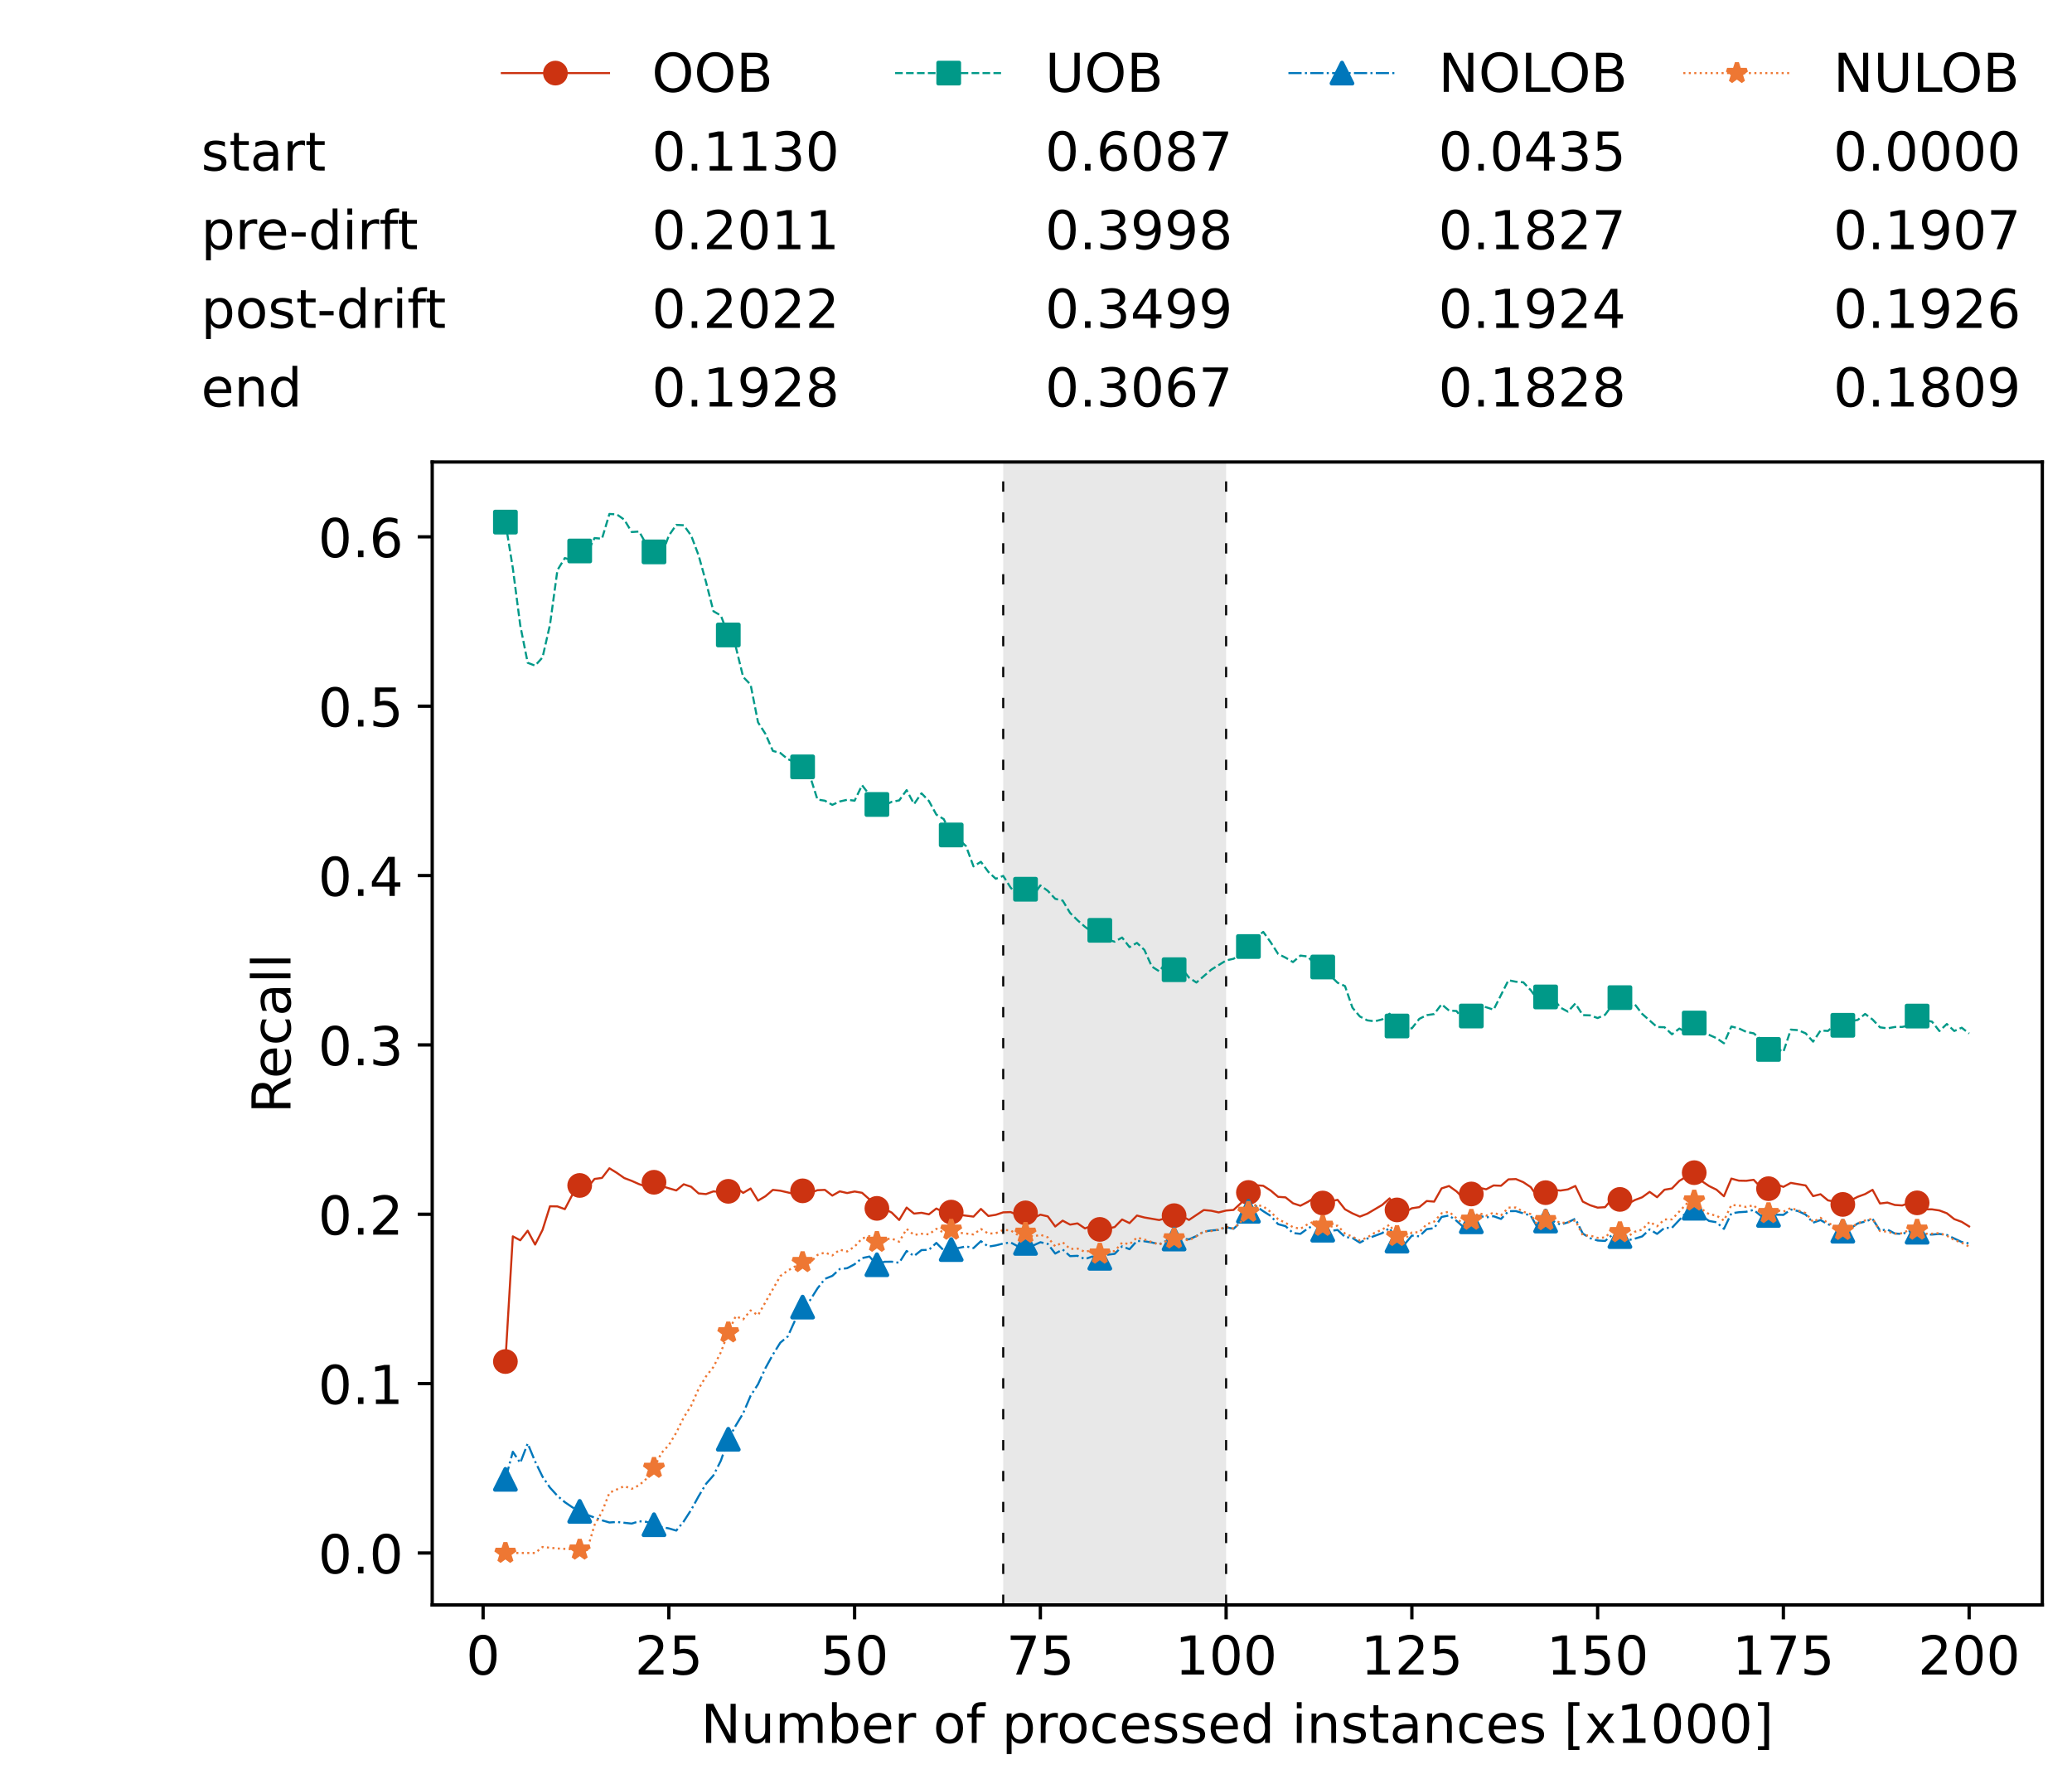 <?xml version="1.0" encoding="utf-8" standalone="no"?>
<!DOCTYPE svg PUBLIC "-//W3C//DTD SVG 1.1//EN"
  "http://www.w3.org/Graphics/SVG/1.1/DTD/svg11.dtd">
<!-- Created with matplotlib (https://matplotlib.org/) -->
<svg height="432.615pt" version="1.1" viewBox="0 0 502.65 432.615" width="502.65pt" xmlns="http://www.w3.org/2000/svg" xmlns:xlink="http://www.w3.org/1999/xlink">
 <defs>
  <style type="text/css">*{stroke-linecap:butt;stroke-linejoin:round;}</style>
 </defs>
 <g id="figure_1">
  <g id="patch_1">
   <path d="M 0 432.615 
L 502.65 432.615 
L 502.65 0 
L 0 0 
z
" style="fill:#ffffff;"/>
  </g>
  <g id="axes_1">
   <g id="patch_2">
    <path d="M 104.85 389.252 
L 495.45 389.252 
L 495.45 112.052 
L 104.85 112.052 
z
" style="fill:#ffffff;"/>
   </g>
   <g id="patch_3">
    <path clip-path="url(#p665ec6d5b7)" d="M 297.446 389.252 
L 297.446 112.052 
L 243.372 112.052 
L 243.372 389.252 
z
" style="fill:#d3d3d3;opacity:0.5;"/>
   </g>
   <g id="matplotlib.axis_1">
    <g id="xtick_1">
     <g id="line2d_1">
      <defs>
       <path d="M 0 0 
L 0 3.5 
" id="m7424649427" style="stroke:#000000;stroke-width:0.8;"/>
      </defs>
      <g>
       <use style="stroke:#000000;stroke-width:0.8;" x="117.197" xlink:href="#m7424649427" y="389.252"/>
      </g>
     </g>
     <g id="text_1">
      <!-- 0 -->
      <g transform="translate(113.061 406.13)scale(0.13 -0.13)">
       <defs>
        <path d="M 31.781 66.406 
Q 24.172 66.406 20.328 58.906 
Q 16.5 51.422 16.5 36.375 
Q 16.5 21.391 20.328 13.891 
Q 24.172 6.391 31.781 6.391 
Q 39.453 6.391 43.281 13.891 
Q 47.125 21.391 47.125 36.375 
Q 47.125 51.422 43.281 58.906 
Q 39.453 66.406 31.781 66.406 
z
M 31.781 74.219 
Q 44.047 74.219 50.516 64.516 
Q 56.984 54.828 56.984 36.375 
Q 56.984 17.969 50.516 8.266 
Q 44.047 -1.422 31.781 -1.422 
Q 19.531 -1.422 13.062 8.266 
Q 6.594 17.969 6.594 36.375 
Q 6.594 54.828 13.062 64.516 
Q 19.531 74.219 31.781 74.219 
z
" id="DejaVuSans-48"/>
       </defs>
       <use xlink:href="#DejaVuSans-48"/>
      </g>
     </g>
    </g>
    <g id="xtick_2">
     <g id="line2d_2">
      <g>
       <use style="stroke:#000000;stroke-width:0.8;" x="162.259" xlink:href="#m7424649427" y="389.252"/>
      </g>
     </g>
     <g id="text_2">
      <!-- 25 -->
      <g transform="translate(153.988 406.13)scale(0.13 -0.13)">
       <defs>
        <path d="M 19.188 8.297 
L 53.609 8.297 
L 53.609 0 
L 7.328 0 
L 7.328 8.297 
Q 12.938 14.109 22.625 23.891 
Q 32.328 33.688 34.812 36.531 
Q 39.547 41.844 41.422 45.531 
Q 43.312 49.219 43.312 52.781 
Q 43.312 58.594 39.234 62.25 
Q 35.156 65.922 28.609 65.922 
Q 23.969 65.922 18.812 64.312 
Q 13.672 62.703 7.812 59.422 
L 7.812 69.391 
Q 13.766 71.781 18.938 73 
Q 24.125 74.219 28.422 74.219 
Q 39.75 74.219 46.484 68.547 
Q 53.219 62.891 53.219 53.422 
Q 53.219 48.922 51.531 44.891 
Q 49.859 40.875 45.406 35.406 
Q 44.188 33.984 37.641 27.219 
Q 31.109 20.453 19.188 8.297 
z
" id="DejaVuSans-50"/>
        <path d="M 10.797 72.906 
L 49.516 72.906 
L 49.516 64.594 
L 19.828 64.594 
L 19.828 46.734 
Q 21.969 47.469 24.109 47.828 
Q 26.266 48.188 28.422 48.188 
Q 40.625 48.188 47.75 41.5 
Q 54.891 34.812 54.891 23.391 
Q 54.891 11.625 47.562 5.094 
Q 40.234 -1.422 26.906 -1.422 
Q 22.312 -1.422 17.547 -0.641 
Q 12.797 0.141 7.719 1.703 
L 7.719 11.625 
Q 12.109 9.234 16.797 8.062 
Q 21.484 6.891 26.703 6.891 
Q 35.156 6.891 40.078 11.328 
Q 45.016 15.766 45.016 23.391 
Q 45.016 31 40.078 35.438 
Q 35.156 39.891 26.703 39.891 
Q 22.75 39.891 18.812 39.016 
Q 14.891 38.141 10.797 36.281 
z
" id="DejaVuSans-53"/>
       </defs>
       <use xlink:href="#DejaVuSans-50"/>
       <use x="63.623" xlink:href="#DejaVuSans-53"/>
      </g>
     </g>
    </g>
    <g id="xtick_3">
     <g id="line2d_3">
      <g>
       <use style="stroke:#000000;stroke-width:0.8;" x="207.322" xlink:href="#m7424649427" y="389.252"/>
      </g>
     </g>
     <g id="text_3">
      <!-- 50 -->
      <g transform="translate(199.05 406.13)scale(0.13 -0.13)">
       <use xlink:href="#DejaVuSans-53"/>
       <use x="63.623" xlink:href="#DejaVuSans-48"/>
      </g>
     </g>
    </g>
    <g id="xtick_4">
     <g id="line2d_4">
      <g>
       <use style="stroke:#000000;stroke-width:0.8;" x="252.384" xlink:href="#m7424649427" y="389.252"/>
      </g>
     </g>
     <g id="text_4">
      <!-- 75 -->
      <g transform="translate(244.113 406.13)scale(0.13 -0.13)">
       <defs>
        <path d="M 8.203 72.906 
L 55.078 72.906 
L 55.078 68.703 
L 28.609 0 
L 18.312 0 
L 43.219 64.594 
L 8.203 64.594 
z
" id="DejaVuSans-55"/>
       </defs>
       <use xlink:href="#DejaVuSans-55"/>
       <use x="63.623" xlink:href="#DejaVuSans-53"/>
      </g>
     </g>
    </g>
    <g id="xtick_5">
     <g id="line2d_5">
      <g>
       <use style="stroke:#000000;stroke-width:0.8;" x="297.446" xlink:href="#m7424649427" y="389.252"/>
      </g>
     </g>
     <g id="text_5">
      <!-- 100 -->
      <g transform="translate(285.039 406.13)scale(0.13 -0.13)">
       <defs>
        <path d="M 12.406 8.297 
L 28.516 8.297 
L 28.516 63.922 
L 10.984 60.406 
L 10.984 69.391 
L 28.422 72.906 
L 38.281 72.906 
L 38.281 8.297 
L 54.391 8.297 
L 54.391 0 
L 12.406 0 
z
" id="DejaVuSans-49"/>
       </defs>
       <use xlink:href="#DejaVuSans-49"/>
       <use x="63.623" xlink:href="#DejaVuSans-48"/>
       <use x="127.246" xlink:href="#DejaVuSans-48"/>
      </g>
     </g>
    </g>
    <g id="xtick_6">
     <g id="line2d_6">
      <g>
       <use style="stroke:#000000;stroke-width:0.8;" x="342.509" xlink:href="#m7424649427" y="389.252"/>
      </g>
     </g>
     <g id="text_6">
      <!-- 125 -->
      <g transform="translate(330.102 406.13)scale(0.13 -0.13)">
       <use xlink:href="#DejaVuSans-49"/>
       <use x="63.623" xlink:href="#DejaVuSans-50"/>
       <use x="127.246" xlink:href="#DejaVuSans-53"/>
      </g>
     </g>
    </g>
    <g id="xtick_7">
     <g id="line2d_7">
      <g>
       <use style="stroke:#000000;stroke-width:0.8;" x="387.571" xlink:href="#m7424649427" y="389.252"/>
      </g>
     </g>
     <g id="text_7">
      <!-- 150 -->
      <g transform="translate(375.164 406.13)scale(0.13 -0.13)">
       <use xlink:href="#DejaVuSans-49"/>
       <use x="63.623" xlink:href="#DejaVuSans-53"/>
       <use x="127.246" xlink:href="#DejaVuSans-48"/>
      </g>
     </g>
    </g>
    <g id="xtick_8">
     <g id="line2d_8">
      <g>
       <use style="stroke:#000000;stroke-width:0.8;" x="432.633" xlink:href="#m7424649427" y="389.252"/>
      </g>
     </g>
     <g id="text_8">
      <!-- 175 -->
      <g transform="translate(420.226 406.13)scale(0.13 -0.13)">
       <use xlink:href="#DejaVuSans-49"/>
       <use x="63.623" xlink:href="#DejaVuSans-55"/>
       <use x="127.246" xlink:href="#DejaVuSans-53"/>
      </g>
     </g>
    </g>
    <g id="xtick_9">
     <g id="line2d_9">
      <g>
       <use style="stroke:#000000;stroke-width:0.8;" x="477.695" xlink:href="#m7424649427" y="389.252"/>
      </g>
     </g>
     <g id="text_9">
      <!-- 200 -->
      <g transform="translate(465.289 406.13)scale(0.13 -0.13)">
       <use xlink:href="#DejaVuSans-50"/>
       <use x="63.623" xlink:href="#DejaVuSans-48"/>
       <use x="127.246" xlink:href="#DejaVuSans-48"/>
      </g>
     </g>
    </g>
    <g id="text_10">
     <!-- Number of processed instances [x1000] -->
     <g transform="translate(170.025 422.711)scale(0.13 -0.13)">
      <defs>
       <path d="M 9.812 72.906 
L 23.094 72.906 
L 55.422 11.922 
L 55.422 72.906 
L 64.984 72.906 
L 64.984 0 
L 51.703 0 
L 19.391 60.984 
L 19.391 0 
L 9.812 0 
z
" id="DejaVuSans-78"/>
       <path d="M 8.5 21.578 
L 8.5 54.688 
L 17.484 54.688 
L 17.484 21.922 
Q 17.484 14.156 20.5 10.266 
Q 23.531 6.391 29.594 6.391 
Q 36.859 6.391 41.078 11.031 
Q 45.312 15.672 45.312 23.688 
L 45.312 54.688 
L 54.297 54.688 
L 54.297 0 
L 45.312 0 
L 45.312 8.406 
Q 42.047 3.422 37.719 1 
Q 33.406 -1.422 27.688 -1.422 
Q 18.266 -1.422 13.375 4.438 
Q 8.5 10.297 8.5 21.578 
z
M 31.109 56 
z
" id="DejaVuSans-117"/>
       <path d="M 52 44.188 
Q 55.375 50.25 60.062 53.125 
Q 64.75 56 71.094 56 
Q 79.641 56 84.281 50.016 
Q 88.922 44.047 88.922 33.016 
L 88.922 0 
L 79.891 0 
L 79.891 32.719 
Q 79.891 40.578 77.094 44.375 
Q 74.312 48.188 68.609 48.188 
Q 61.625 48.188 57.562 43.547 
Q 53.516 38.922 53.516 30.906 
L 53.516 0 
L 44.484 0 
L 44.484 32.719 
Q 44.484 40.625 41.703 44.406 
Q 38.922 48.188 33.109 48.188 
Q 26.219 48.188 22.156 43.531 
Q 18.109 38.875 18.109 30.906 
L 18.109 0 
L 9.078 0 
L 9.078 54.688 
L 18.109 54.688 
L 18.109 46.188 
Q 21.188 51.219 25.484 53.609 
Q 29.781 56 35.688 56 
Q 41.656 56 45.828 52.969 
Q 50 49.953 52 44.188 
z
" id="DejaVuSans-109"/>
       <path d="M 48.688 27.297 
Q 48.688 37.203 44.609 42.844 
Q 40.531 48.484 33.406 48.484 
Q 26.266 48.484 22.188 42.844 
Q 18.109 37.203 18.109 27.297 
Q 18.109 17.391 22.188 11.75 
Q 26.266 6.109 33.406 6.109 
Q 40.531 6.109 44.609 11.75 
Q 48.688 17.391 48.688 27.297 
z
M 18.109 46.391 
Q 20.953 51.266 25.266 53.625 
Q 29.594 56 35.594 56 
Q 45.562 56 51.781 48.094 
Q 58.016 40.188 58.016 27.297 
Q 58.016 14.406 51.781 6.484 
Q 45.562 -1.422 35.594 -1.422 
Q 29.594 -1.422 25.266 0.953 
Q 20.953 3.328 18.109 8.203 
L 18.109 0 
L 9.078 0 
L 9.078 75.984 
L 18.109 75.984 
z
" id="DejaVuSans-98"/>
       <path d="M 56.203 29.594 
L 56.203 25.203 
L 14.891 25.203 
Q 15.484 15.922 20.484 11.062 
Q 25.484 6.203 34.422 6.203 
Q 39.594 6.203 44.453 7.469 
Q 49.312 8.734 54.109 11.281 
L 54.109 2.781 
Q 49.266 0.734 44.188 -0.344 
Q 39.109 -1.422 33.891 -1.422 
Q 20.797 -1.422 13.156 6.188 
Q 5.516 13.812 5.516 26.812 
Q 5.516 40.234 12.766 48.109 
Q 20.016 56 32.328 56 
Q 43.359 56 49.781 48.891 
Q 56.203 41.797 56.203 29.594 
z
M 47.219 32.234 
Q 47.125 39.594 43.094 43.984 
Q 39.062 48.391 32.422 48.391 
Q 24.906 48.391 20.391 44.141 
Q 15.875 39.891 15.188 32.172 
z
" id="DejaVuSans-101"/>
       <path d="M 41.109 46.297 
Q 39.594 47.172 37.812 47.578 
Q 36.031 48 33.891 48 
Q 26.266 48 22.188 43.047 
Q 18.109 38.094 18.109 28.812 
L 18.109 0 
L 9.078 0 
L 9.078 54.688 
L 18.109 54.688 
L 18.109 46.188 
Q 20.953 51.172 25.484 53.578 
Q 30.031 56 36.531 56 
Q 37.453 56 38.578 55.875 
Q 39.703 55.766 41.062 55.516 
z
" id="DejaVuSans-114"/>
       <path id="DejaVuSans-32"/>
       <path d="M 30.609 48.391 
Q 23.391 48.391 19.188 42.75 
Q 14.984 37.109 14.984 27.297 
Q 14.984 17.484 19.156 11.844 
Q 23.344 6.203 30.609 6.203 
Q 37.797 6.203 41.984 11.859 
Q 46.188 17.531 46.188 27.297 
Q 46.188 37.016 41.984 42.703 
Q 37.797 48.391 30.609 48.391 
z
M 30.609 56 
Q 42.328 56 49.016 48.375 
Q 55.719 40.766 55.719 27.297 
Q 55.719 13.875 49.016 6.219 
Q 42.328 -1.422 30.609 -1.422 
Q 18.844 -1.422 12.172 6.219 
Q 5.516 13.875 5.516 27.297 
Q 5.516 40.766 12.172 48.375 
Q 18.844 56 30.609 56 
z
" id="DejaVuSans-111"/>
       <path d="M 37.109 75.984 
L 37.109 68.5 
L 28.516 68.5 
Q 23.688 68.5 21.797 66.547 
Q 19.922 64.594 19.922 59.516 
L 19.922 54.688 
L 34.719 54.688 
L 34.719 47.703 
L 19.922 47.703 
L 19.922 0 
L 10.891 0 
L 10.891 47.703 
L 2.297 47.703 
L 2.297 54.688 
L 10.891 54.688 
L 10.891 58.5 
Q 10.891 67.625 15.141 71.797 
Q 19.391 75.984 28.609 75.984 
z
" id="DejaVuSans-102"/>
       <path d="M 18.109 8.203 
L 18.109 -20.797 
L 9.078 -20.797 
L 9.078 54.688 
L 18.109 54.688 
L 18.109 46.391 
Q 20.953 51.266 25.266 53.625 
Q 29.594 56 35.594 56 
Q 45.562 56 51.781 48.094 
Q 58.016 40.188 58.016 27.297 
Q 58.016 14.406 51.781 6.484 
Q 45.562 -1.422 35.594 -1.422 
Q 29.594 -1.422 25.266 0.953 
Q 20.953 3.328 18.109 8.203 
z
M 48.688 27.297 
Q 48.688 37.203 44.609 42.844 
Q 40.531 48.484 33.406 48.484 
Q 26.266 48.484 22.188 42.844 
Q 18.109 37.203 18.109 27.297 
Q 18.109 17.391 22.188 11.75 
Q 26.266 6.109 33.406 6.109 
Q 40.531 6.109 44.609 11.75 
Q 48.688 17.391 48.688 27.297 
z
" id="DejaVuSans-112"/>
       <path d="M 48.781 52.594 
L 48.781 44.188 
Q 44.969 46.297 41.141 47.344 
Q 37.312 48.391 33.406 48.391 
Q 24.656 48.391 19.812 42.844 
Q 14.984 37.312 14.984 27.297 
Q 14.984 17.281 19.812 11.734 
Q 24.656 6.203 33.406 6.203 
Q 37.312 6.203 41.141 7.25 
Q 44.969 8.297 48.781 10.406 
L 48.781 2.094 
Q 45.016 0.344 40.984 -0.531 
Q 36.969 -1.422 32.422 -1.422 
Q 20.062 -1.422 12.781 6.344 
Q 5.516 14.109 5.516 27.297 
Q 5.516 40.672 12.859 48.328 
Q 20.219 56 33.016 56 
Q 37.156 56 41.109 55.141 
Q 45.062 54.297 48.781 52.594 
z
" id="DejaVuSans-99"/>
       <path d="M 44.281 53.078 
L 44.281 44.578 
Q 40.484 46.531 36.375 47.5 
Q 32.281 48.484 27.875 48.484 
Q 21.188 48.484 17.844 46.438 
Q 14.5 44.391 14.5 40.281 
Q 14.5 37.156 16.891 35.375 
Q 19.281 33.594 26.516 31.984 
L 29.594 31.297 
Q 39.156 29.25 43.188 25.516 
Q 47.219 21.781 47.219 15.094 
Q 47.219 7.469 41.188 3.016 
Q 35.156 -1.422 24.609 -1.422 
Q 20.219 -1.422 15.453 -0.562 
Q 10.688 0.297 5.422 2 
L 5.422 11.281 
Q 10.406 8.688 15.234 7.391 
Q 20.062 6.109 24.812 6.109 
Q 31.156 6.109 34.562 8.281 
Q 37.984 10.453 37.984 14.406 
Q 37.984 18.062 35.516 20.016 
Q 33.062 21.969 24.703 23.781 
L 21.578 24.516 
Q 13.234 26.266 9.516 29.906 
Q 5.812 33.547 5.812 39.891 
Q 5.812 47.609 11.281 51.797 
Q 16.75 56 26.812 56 
Q 31.781 56 36.172 55.266 
Q 40.578 54.547 44.281 53.078 
z
" id="DejaVuSans-115"/>
       <path d="M 45.406 46.391 
L 45.406 75.984 
L 54.391 75.984 
L 54.391 0 
L 45.406 0 
L 45.406 8.203 
Q 42.578 3.328 38.25 0.953 
Q 33.938 -1.422 27.875 -1.422 
Q 17.969 -1.422 11.734 6.484 
Q 5.516 14.406 5.516 27.297 
Q 5.516 40.188 11.734 48.094 
Q 17.969 56 27.875 56 
Q 33.938 56 38.25 53.625 
Q 42.578 51.266 45.406 46.391 
z
M 14.797 27.297 
Q 14.797 17.391 18.875 11.75 
Q 22.953 6.109 30.078 6.109 
Q 37.203 6.109 41.297 11.75 
Q 45.406 17.391 45.406 27.297 
Q 45.406 37.203 41.297 42.844 
Q 37.203 48.484 30.078 48.484 
Q 22.953 48.484 18.875 42.844 
Q 14.797 37.203 14.797 27.297 
z
" id="DejaVuSans-100"/>
       <path d="M 9.422 54.688 
L 18.406 54.688 
L 18.406 0 
L 9.422 0 
z
M 9.422 75.984 
L 18.406 75.984 
L 18.406 64.594 
L 9.422 64.594 
z
" id="DejaVuSans-105"/>
       <path d="M 54.891 33.016 
L 54.891 0 
L 45.906 0 
L 45.906 32.719 
Q 45.906 40.484 42.875 44.328 
Q 39.844 48.188 33.797 48.188 
Q 26.516 48.188 22.312 43.547 
Q 18.109 38.922 18.109 30.906 
L 18.109 0 
L 9.078 0 
L 9.078 54.688 
L 18.109 54.688 
L 18.109 46.188 
Q 21.344 51.125 25.703 53.562 
Q 30.078 56 35.797 56 
Q 45.219 56 50.047 50.172 
Q 54.891 44.344 54.891 33.016 
z
" id="DejaVuSans-110"/>
       <path d="M 18.312 70.219 
L 18.312 54.688 
L 36.812 54.688 
L 36.812 47.703 
L 18.312 47.703 
L 18.312 18.016 
Q 18.312 11.328 20.141 9.422 
Q 21.969 7.516 27.594 7.516 
L 36.812 7.516 
L 36.812 0 
L 27.594 0 
Q 17.188 0 13.234 3.875 
Q 9.281 7.766 9.281 18.016 
L 9.281 47.703 
L 2.688 47.703 
L 2.688 54.688 
L 9.281 54.688 
L 9.281 70.219 
z
" id="DejaVuSans-116"/>
       <path d="M 34.281 27.484 
Q 23.391 27.484 19.188 25 
Q 14.984 22.516 14.984 16.5 
Q 14.984 11.719 18.141 8.906 
Q 21.297 6.109 26.703 6.109 
Q 34.188 6.109 38.703 11.406 
Q 43.219 16.703 43.219 25.484 
L 43.219 27.484 
z
M 52.203 31.203 
L 52.203 0 
L 43.219 0 
L 43.219 8.297 
Q 40.141 3.328 35.547 0.953 
Q 30.953 -1.422 24.312 -1.422 
Q 15.922 -1.422 10.953 3.297 
Q 6 8.016 6 15.922 
Q 6 25.141 12.172 29.828 
Q 18.359 34.516 30.609 34.516 
L 43.219 34.516 
L 43.219 35.406 
Q 43.219 41.609 39.141 45 
Q 35.062 48.391 27.688 48.391 
Q 23 48.391 18.547 47.266 
Q 14.109 46.141 10.016 43.891 
L 10.016 52.203 
Q 14.938 54.109 19.578 55.047 
Q 24.219 56 28.609 56 
Q 40.484 56 46.344 49.844 
Q 52.203 43.703 52.203 31.203 
z
" id="DejaVuSans-97"/>
       <path d="M 8.594 75.984 
L 29.297 75.984 
L 29.297 69 
L 17.578 69 
L 17.578 -6.203 
L 29.297 -6.203 
L 29.297 -13.188 
L 8.594 -13.188 
z
" id="DejaVuSans-91"/>
       <path d="M 54.891 54.688 
L 35.109 28.078 
L 55.906 0 
L 45.312 0 
L 29.391 21.484 
L 13.484 0 
L 2.875 0 
L 24.125 28.609 
L 4.688 54.688 
L 15.281 54.688 
L 29.781 35.203 
L 44.281 54.688 
z
" id="DejaVuSans-120"/>
       <path d="M 30.422 75.984 
L 30.422 -13.188 
L 9.719 -13.188 
L 9.719 -6.203 
L 21.391 -6.203 
L 21.391 69 
L 9.719 69 
L 9.719 75.984 
z
" id="DejaVuSans-93"/>
      </defs>
      <use xlink:href="#DejaVuSans-78"/>
      <use x="74.805" xlink:href="#DejaVuSans-117"/>
      <use x="138.184" xlink:href="#DejaVuSans-109"/>
      <use x="235.596" xlink:href="#DejaVuSans-98"/>
      <use x="299.072" xlink:href="#DejaVuSans-101"/>
      <use x="360.596" xlink:href="#DejaVuSans-114"/>
      <use x="401.709" xlink:href="#DejaVuSans-32"/>
      <use x="433.496" xlink:href="#DejaVuSans-111"/>
      <use x="494.678" xlink:href="#DejaVuSans-102"/>
      <use x="529.883" xlink:href="#DejaVuSans-32"/>
      <use x="561.67" xlink:href="#DejaVuSans-112"/>
      <use x="625.146" xlink:href="#DejaVuSans-114"/>
      <use x="664.01" xlink:href="#DejaVuSans-111"/>
      <use x="725.191" xlink:href="#DejaVuSans-99"/>
      <use x="780.172" xlink:href="#DejaVuSans-101"/>
      <use x="841.695" xlink:href="#DejaVuSans-115"/>
      <use x="893.795" xlink:href="#DejaVuSans-115"/>
      <use x="945.895" xlink:href="#DejaVuSans-101"/>
      <use x="1007.418" xlink:href="#DejaVuSans-100"/>
      <use x="1070.895" xlink:href="#DejaVuSans-32"/>
      <use x="1102.682" xlink:href="#DejaVuSans-105"/>
      <use x="1130.465" xlink:href="#DejaVuSans-110"/>
      <use x="1193.844" xlink:href="#DejaVuSans-115"/>
      <use x="1245.943" xlink:href="#DejaVuSans-116"/>
      <use x="1285.152" xlink:href="#DejaVuSans-97"/>
      <use x="1346.432" xlink:href="#DejaVuSans-110"/>
      <use x="1409.811" xlink:href="#DejaVuSans-99"/>
      <use x="1464.791" xlink:href="#DejaVuSans-101"/>
      <use x="1526.314" xlink:href="#DejaVuSans-115"/>
      <use x="1578.414" xlink:href="#DejaVuSans-32"/>
      <use x="1610.201" xlink:href="#DejaVuSans-91"/>
      <use x="1649.215" xlink:href="#DejaVuSans-120"/>
      <use x="1708.395" xlink:href="#DejaVuSans-49"/>
      <use x="1772.018" xlink:href="#DejaVuSans-48"/>
      <use x="1835.641" xlink:href="#DejaVuSans-48"/>
      <use x="1899.264" xlink:href="#DejaVuSans-48"/>
      <use x="1962.887" xlink:href="#DejaVuSans-93"/>
     </g>
    </g>
   </g>
   <g id="matplotlib.axis_2">
    <g id="ytick_1">
     <g id="line2d_10">
      <defs>
       <path d="M 0 0 
L -3.5 0 
" id="md81f75a607" style="stroke:#000000;stroke-width:0.8;"/>
      </defs>
      <g>
       <use style="stroke:#000000;stroke-width:0.8;" x="104.85" xlink:href="#md81f75a607" y="376.652"/>
      </g>
     </g>
     <g id="text_11">
      <!-- 0.0 -->
      <g transform="translate(77.176 381.591)scale(0.13 -0.13)">
       <defs>
        <path d="M 10.688 12.406 
L 21 12.406 
L 21 0 
L 10.688 0 
z
" id="DejaVuSans-46"/>
       </defs>
       <use xlink:href="#DejaVuSans-48"/>
       <use x="63.623" xlink:href="#DejaVuSans-46"/>
       <use x="95.41" xlink:href="#DejaVuSans-48"/>
      </g>
     </g>
    </g>
    <g id="ytick_2">
     <g id="line2d_11">
      <g>
       <use style="stroke:#000000;stroke-width:0.8;" x="104.85" xlink:href="#md81f75a607" y="335.576"/>
      </g>
     </g>
     <g id="text_12">
      <!-- 0.1 -->
      <g transform="translate(77.176 340.515)scale(0.13 -0.13)">
       <use xlink:href="#DejaVuSans-48"/>
       <use x="63.623" xlink:href="#DejaVuSans-46"/>
       <use x="95.41" xlink:href="#DejaVuSans-49"/>
      </g>
     </g>
    </g>
    <g id="ytick_3">
     <g id="line2d_12">
      <g>
       <use style="stroke:#000000;stroke-width:0.8;" x="104.85" xlink:href="#md81f75a607" y="294.501"/>
      </g>
     </g>
     <g id="text_13">
      <!-- 0.2 -->
      <g transform="translate(77.176 299.44)scale(0.13 -0.13)">
       <use xlink:href="#DejaVuSans-48"/>
       <use x="63.623" xlink:href="#DejaVuSans-46"/>
       <use x="95.41" xlink:href="#DejaVuSans-50"/>
      </g>
     </g>
    </g>
    <g id="ytick_4">
     <g id="line2d_13">
      <g>
       <use style="stroke:#000000;stroke-width:0.8;" x="104.85" xlink:href="#md81f75a607" y="253.426"/>
      </g>
     </g>
     <g id="text_14">
      <!-- 0.3 -->
      <g transform="translate(77.176 258.365)scale(0.13 -0.13)">
       <defs>
        <path d="M 40.578 39.312 
Q 47.656 37.797 51.625 33 
Q 55.609 28.219 55.609 21.188 
Q 55.609 10.406 48.188 4.484 
Q 40.766 -1.422 27.094 -1.422 
Q 22.516 -1.422 17.656 -0.516 
Q 12.797 0.391 7.625 2.203 
L 7.625 11.719 
Q 11.719 9.328 16.594 8.109 
Q 21.484 6.891 26.812 6.891 
Q 36.078 6.891 40.938 10.547 
Q 45.797 14.203 45.797 21.188 
Q 45.797 27.641 41.281 31.266 
Q 36.766 34.906 28.719 34.906 
L 20.219 34.906 
L 20.219 43.016 
L 29.109 43.016 
Q 36.375 43.016 40.234 45.922 
Q 44.094 48.828 44.094 54.297 
Q 44.094 59.906 40.109 62.906 
Q 36.141 65.922 28.719 65.922 
Q 24.656 65.922 20.016 65.031 
Q 15.375 64.156 9.812 62.312 
L 9.812 71.094 
Q 15.438 72.656 20.344 73.438 
Q 25.25 74.219 29.594 74.219 
Q 40.828 74.219 47.359 69.109 
Q 53.906 64.016 53.906 55.328 
Q 53.906 49.266 50.438 45.094 
Q 46.969 40.922 40.578 39.312 
z
" id="DejaVuSans-51"/>
       </defs>
       <use xlink:href="#DejaVuSans-48"/>
       <use x="63.623" xlink:href="#DejaVuSans-46"/>
       <use x="95.41" xlink:href="#DejaVuSans-51"/>
      </g>
     </g>
    </g>
    <g id="ytick_5">
     <g id="line2d_14">
      <g>
       <use style="stroke:#000000;stroke-width:0.8;" x="104.85" xlink:href="#md81f75a607" y="212.351"/>
      </g>
     </g>
     <g id="text_15">
      <!-- 0.4 -->
      <g transform="translate(77.176 217.29)scale(0.13 -0.13)">
       <defs>
        <path d="M 37.797 64.312 
L 12.891 25.391 
L 37.797 25.391 
z
M 35.203 72.906 
L 47.609 72.906 
L 47.609 25.391 
L 58.016 25.391 
L 58.016 17.188 
L 47.609 17.188 
L 47.609 0 
L 37.797 0 
L 37.797 17.188 
L 4.891 17.188 
L 4.891 26.703 
z
" id="DejaVuSans-52"/>
       </defs>
       <use xlink:href="#DejaVuSans-48"/>
       <use x="63.623" xlink:href="#DejaVuSans-46"/>
       <use x="95.41" xlink:href="#DejaVuSans-52"/>
      </g>
     </g>
    </g>
    <g id="ytick_6">
     <g id="line2d_15">
      <g>
       <use style="stroke:#000000;stroke-width:0.8;" x="104.85" xlink:href="#md81f75a607" y="171.275"/>
      </g>
     </g>
     <g id="text_16">
      <!-- 0.5 -->
      <g transform="translate(77.176 176.214)scale(0.13 -0.13)">
       <use xlink:href="#DejaVuSans-48"/>
       <use x="63.623" xlink:href="#DejaVuSans-46"/>
       <use x="95.41" xlink:href="#DejaVuSans-53"/>
      </g>
     </g>
    </g>
    <g id="ytick_7">
     <g id="line2d_16">
      <g>
       <use style="stroke:#000000;stroke-width:0.8;" x="104.85" xlink:href="#md81f75a607" y="130.2"/>
      </g>
     </g>
     <g id="text_17">
      <!-- 0.6 -->
      <g transform="translate(77.176 135.139)scale(0.13 -0.13)">
       <defs>
        <path d="M 33.016 40.375 
Q 26.375 40.375 22.484 35.828 
Q 18.609 31.297 18.609 23.391 
Q 18.609 15.531 22.484 10.953 
Q 26.375 6.391 33.016 6.391 
Q 39.656 6.391 43.531 10.953 
Q 47.406 15.531 47.406 23.391 
Q 47.406 31.297 43.531 35.828 
Q 39.656 40.375 33.016 40.375 
z
M 52.594 71.297 
L 52.594 62.312 
Q 48.875 64.062 45.094 64.984 
Q 41.312 65.922 37.594 65.922 
Q 27.828 65.922 22.672 59.328 
Q 17.531 52.734 16.797 39.406 
Q 19.672 43.656 24.016 45.922 
Q 28.375 48.188 33.594 48.188 
Q 44.578 48.188 50.953 41.516 
Q 57.328 34.859 57.328 23.391 
Q 57.328 12.156 50.688 5.359 
Q 44.047 -1.422 33.016 -1.422 
Q 20.359 -1.422 13.672 8.266 
Q 6.984 17.969 6.984 36.375 
Q 6.984 53.656 15.188 63.938 
Q 23.391 74.219 37.203 74.219 
Q 40.922 74.219 44.703 73.484 
Q 48.484 72.75 52.594 71.297 
z
" id="DejaVuSans-54"/>
       </defs>
       <use xlink:href="#DejaVuSans-48"/>
       <use x="63.623" xlink:href="#DejaVuSans-46"/>
       <use x="95.41" xlink:href="#DejaVuSans-54"/>
      </g>
     </g>
    </g>
    <g id="text_18">
     <!-- Recall -->
     <g transform="translate(70.472 270.044)rotate(-90)scale(0.13 -0.13)">
      <defs>
       <path d="M 44.391 34.188 
Q 47.562 33.109 50.562 29.594 
Q 53.562 26.078 56.594 19.922 
L 66.609 0 
L 56 0 
L 46.688 18.703 
Q 43.062 26.031 39.672 28.422 
Q 36.281 30.812 30.422 30.812 
L 19.672 30.812 
L 19.672 0 
L 9.812 0 
L 9.812 72.906 
L 32.078 72.906 
Q 44.578 72.906 50.734 67.672 
Q 56.891 62.453 56.891 51.906 
Q 56.891 45.016 53.688 40.469 
Q 50.484 35.938 44.391 34.188 
z
M 19.672 64.797 
L 19.672 38.922 
L 32.078 38.922 
Q 39.203 38.922 42.844 42.219 
Q 46.484 45.516 46.484 51.906 
Q 46.484 58.297 42.844 61.547 
Q 39.203 64.797 32.078 64.797 
z
" id="DejaVuSans-82"/>
       <path d="M 9.422 75.984 
L 18.406 75.984 
L 18.406 0 
L 9.422 0 
z
" id="DejaVuSans-108"/>
      </defs>
      <use xlink:href="#DejaVuSans-82"/>
      <use x="64.982" xlink:href="#DejaVuSans-101"/>
      <use x="126.506" xlink:href="#DejaVuSans-99"/>
      <use x="181.486" xlink:href="#DejaVuSans-97"/>
      <use x="242.766" xlink:href="#DejaVuSans-108"/>
      <use x="270.549" xlink:href="#DejaVuSans-108"/>
     </g>
    </g>
   </g>
   <g id="line2d_17"/>
   <g id="line2d_18"/>
   <g id="line2d_19"/>
   <g id="line2d_20"/>
   <g id="line2d_21"/>
   <g id="line2d_22">
    <path clip-path="url(#p665ec6d5b7)" d="M 122.605 330.219 
L 124.407 299.859 
L 126.21 300.811 
L 128.012 298.494 
L 129.815 301.85 
L 131.617 298.295 
L 133.419 292.562 
L 135.222 292.595 
L 137.024 293.259 
L 138.827 289.8 
L 140.629 287.512 
L 142.432 288.151 
L 144.234 285.931 
L 146.037 285.687 
L 147.839 283.35 
L 149.642 284.46 
L 151.444 285.717 
L 153.247 286.399 
L 155.049 287.202 
L 156.852 287.808 
L 158.654 286.74 
L 160.457 287.668 
L 164.062 288.723 
L 165.864 287.228 
L 167.667 287.833 
L 169.469 289.445 
L 171.272 289.609 
L 173.074 288.949 
L 174.877 289.117 
L 176.679 288.936 
L 178.482 287.93 
L 180.284 289.317 
L 182.087 288.253 
L 183.889 291.193 
L 185.692 290.124 
L 187.494 288.588 
L 189.297 288.787 
L 192.902 289.619 
L 194.704 288.817 
L 196.507 289.344 
L 198.309 288.665 
L 200.112 288.585 
L 201.914 289.973 
L 203.717 288.942 
L 205.519 289.353 
L 207.322 288.979 
L 209.124 289.294 
L 210.927 290.882 
L 212.729 293.075 
L 214.532 293.164 
L 216.334 294.104 
L 218.137 295.893 
L 219.939 292.88 
L 221.742 294.341 
L 223.544 294.142 
L 225.347 294.515 
L 227.149 293.109 
L 228.952 294.026 
L 230.754 293.976 
L 232.557 294.611 
L 236.162 295.072 
L 237.964 293.207 
L 239.767 294.918 
L 241.569 294.633 
L 243.372 294.038 
L 245.174 293.972 
L 246.976 294.726 
L 248.779 294.164 
L 250.581 295.473 
L 252.384 294.6 
L 254.186 295.01 
L 255.989 297.471 
L 257.791 296.05 
L 259.594 297.013 
L 261.396 296.713 
L 263.199 297.924 
L 265.001 297.282 
L 266.804 298.171 
L 268.606 298.015 
L 270.409 297.599 
L 272.211 295.761 
L 274.014 296.646 
L 275.816 294.809 
L 277.619 295.28 
L 281.224 295.901 
L 284.829 294.839 
L 286.631 294.917 
L 288.434 295.877 
L 292.039 293.472 
L 293.841 293.648 
L 295.644 294.049 
L 297.446 293.601 
L 299.249 293.45 
L 301.051 291.79 
L 302.854 289.214 
L 304.656 287.446 
L 306.459 287.598 
L 308.261 288.747 
L 310.064 290.276 
L 311.866 290.403 
L 313.669 291.837 
L 315.471 292.43 
L 317.274 291.499 
L 319.076 290.378 
L 320.879 291.776 
L 324.484 290.999 
L 326.286 293.298 
L 328.089 294.285 
L 329.891 295.065 
L 331.694 294.367 
L 335.299 292.242 
L 337.101 290.646 
L 338.904 293.445 
L 340.706 294.072 
L 342.509 293.044 
L 344.311 292.769 
L 346.114 291.288 
L 347.916 291.434 
L 349.719 288.223 
L 351.521 287.647 
L 353.324 288.938 
L 355.126 290.735 
L 356.928 289.579 
L 358.731 288.052 
L 360.533 288.442 
L 362.336 287.51 
L 364.138 287.588 
L 365.941 286.034 
L 367.743 285.965 
L 369.546 286.722 
L 371.348 287.919 
L 373.151 290.548 
L 374.953 289.263 
L 376.756 288.587 
L 378.558 288.75 
L 380.361 288.474 
L 382.163 287.637 
L 383.966 291.428 
L 385.768 292.314 
L 387.571 292.89 
L 389.373 292.783 
L 391.176 290.646 
L 392.978 290.899 
L 394.781 292.061 
L 396.583 291.058 
L 398.386 290.375 
L 400.188 289.069 
L 401.991 290.366 
L 403.793 288.549 
L 405.596 288.246 
L 407.398 286.4 
L 409.201 285.316 
L 411.003 284.413 
L 412.806 286.444 
L 414.608 287.657 
L 416.411 288.54 
L 418.213 290.131 
L 420.016 285.848 
L 421.818 286.347 
L 423.621 286.387 
L 425.423 286.142 
L 427.226 288.025 
L 429.028 288.296 
L 430.831 287.217 
L 432.633 287.852 
L 434.436 286.893 
L 438.041 287.516 
L 439.843 290.101 
L 441.646 289.641 
L 443.448 291.131 
L 445.251 291.464 
L 447.053 292.114 
L 450.658 290.268 
L 452.461 289.607 
L 454.263 288.573 
L 456.066 291.89 
L 457.868 291.664 
L 459.671 292.245 
L 461.473 292.361 
L 463.276 291.71 
L 465.078 291.734 
L 466.881 293.307 
L 468.683 293.305 
L 470.485 293.578 
L 472.288 294.254 
L 474.09 295.677 
L 475.893 296.335 
L 477.695 297.456 
L 477.695 297.456 
" style="fill:none;stroke:#cc3311;stroke-linecap:square;stroke-width:0.5;"/>
    <defs>
     <path d="M 0 2.5 
C 0.663 2.5 1.299 2.237 1.768 1.768 
C 2.237 1.299 2.5 0.663 2.5 0 
C 2.5 -0.663 2.237 -1.299 1.768 -1.768 
C 1.299 -2.237 0.663 -2.5 0 -2.5 
C -0.663 -2.5 -1.299 -2.237 -1.768 -1.768 
C -2.237 -1.299 -2.5 -0.663 -2.5 0 
C -2.5 0.663 -2.237 1.299 -1.768 1.768 
C -1.299 2.237 -0.663 2.5 0 2.5 
z
" id="m00502f53a4" style="stroke:#cc3311;"/>
    </defs>
    <g clip-path="url(#p665ec6d5b7)">
     <use style="fill:#cc3311;stroke:#cc3311;" x="122.605" xlink:href="#m00502f53a4" y="330.219"/>
     <use style="fill:#cc3311;stroke:#cc3311;" x="140.629" xlink:href="#m00502f53a4" y="287.512"/>
     <use style="fill:#cc3311;stroke:#cc3311;" x="158.654" xlink:href="#m00502f53a4" y="286.74"/>
     <use style="fill:#cc3311;stroke:#cc3311;" x="176.679" xlink:href="#m00502f53a4" y="288.936"/>
     <use style="fill:#cc3311;stroke:#cc3311;" x="194.704" xlink:href="#m00502f53a4" y="288.817"/>
     <use style="fill:#cc3311;stroke:#cc3311;" x="212.729" xlink:href="#m00502f53a4" y="293.075"/>
     <use style="fill:#cc3311;stroke:#cc3311;" x="230.754" xlink:href="#m00502f53a4" y="293.976"/>
     <use style="fill:#cc3311;stroke:#cc3311;" x="248.779" xlink:href="#m00502f53a4" y="294.164"/>
     <use style="fill:#cc3311;stroke:#cc3311;" x="266.804" xlink:href="#m00502f53a4" y="298.171"/>
     <use style="fill:#cc3311;stroke:#cc3311;" x="284.829" xlink:href="#m00502f53a4" y="294.839"/>
     <use style="fill:#cc3311;stroke:#cc3311;" x="302.854" xlink:href="#m00502f53a4" y="289.214"/>
     <use style="fill:#cc3311;stroke:#cc3311;" x="320.879" xlink:href="#m00502f53a4" y="291.776"/>
     <use style="fill:#cc3311;stroke:#cc3311;" x="338.904" xlink:href="#m00502f53a4" y="293.445"/>
     <use style="fill:#cc3311;stroke:#cc3311;" x="356.928" xlink:href="#m00502f53a4" y="289.579"/>
     <use style="fill:#cc3311;stroke:#cc3311;" x="374.953" xlink:href="#m00502f53a4" y="289.263"/>
     <use style="fill:#cc3311;stroke:#cc3311;" x="392.978" xlink:href="#m00502f53a4" y="290.899"/>
     <use style="fill:#cc3311;stroke:#cc3311;" x="411.003" xlink:href="#m00502f53a4" y="284.413"/>
     <use style="fill:#cc3311;stroke:#cc3311;" x="429.028" xlink:href="#m00502f53a4" y="288.296"/>
     <use style="fill:#cc3311;stroke:#cc3311;" x="447.053" xlink:href="#m00502f53a4" y="292.114"/>
     <use style="fill:#cc3311;stroke:#cc3311;" x="465.078" xlink:href="#m00502f53a4" y="291.734"/>
    </g>
   </g>
   <g id="line2d_23"/>
   <g id="line2d_24"/>
   <g id="line2d_25"/>
   <g id="line2d_26"/>
   <g id="line2d_27">
    <path clip-path="url(#p665ec6d5b7)" d="M 122.605 126.628 
L 124.407 137.79 
L 126.21 151.69 
L 128.012 160.749 
L 129.815 161.438 
L 131.617 159.436 
L 133.419 151.536 
L 135.222 138.286 
L 137.024 135.35 
L 138.827 135.884 
L 140.629 133.632 
L 142.432 134.082 
L 144.234 130.495 
L 146.037 130.657 
L 147.839 124.652 
L 149.642 124.763 
L 151.444 126.04 
L 153.247 129.039 
L 155.049 128.912 
L 156.852 132.118 
L 158.654 133.851 
L 160.457 134.766 
L 162.259 129.886 
L 164.062 127.3 
L 165.864 127.391 
L 167.667 129.883 
L 169.469 134.678 
L 171.272 141.166 
L 173.074 148.244 
L 174.877 149.296 
L 176.679 153.999 
L 178.482 156.826 
L 180.284 164.191 
L 182.087 166.032 
L 183.889 175.181 
L 185.692 178 
L 187.494 182.124 
L 189.297 182.62 
L 191.099 184.119 
L 192.902 184.866 
L 194.704 185.993 
L 196.507 188.248 
L 198.309 193.912 
L 200.112 194.198 
L 201.914 195.203 
L 203.717 194.384 
L 205.519 193.973 
L 207.322 194.191 
L 209.124 190.437 
L 212.729 195.109 
L 214.532 195.334 
L 216.334 194.462 
L 218.137 194.127 
L 219.939 191.632 
L 221.742 195.004 
L 223.544 192.402 
L 225.347 194.269 
L 227.149 197.57 
L 228.952 198.67 
L 230.754 202.506 
L 232.557 203.487 
L 234.359 205.239 
L 236.162 210.129 
L 237.964 209.015 
L 239.767 211.465 
L 241.569 213.13 
L 243.372 212.433 
L 245.174 215.272 
L 246.976 217.359 
L 248.779 215.675 
L 250.581 217.335 
L 252.384 214.745 
L 254.186 216.058 
L 255.989 217.993 
L 257.791 218.413 
L 259.594 221.417 
L 261.396 223.191 
L 263.199 224.776 
L 265.001 226.12 
L 266.804 225.637 
L 268.606 227.852 
L 270.409 228.395 
L 272.211 227.375 
L 274.014 229.704 
L 275.816 228.682 
L 277.619 230.391 
L 279.421 234.42 
L 281.224 235.572 
L 283.026 233.281 
L 284.829 235.191 
L 286.631 234.793 
L 288.434 237.096 
L 290.236 238.295 
L 293.841 235.18 
L 297.446 232.942 
L 299.249 232.533 
L 301.051 231.537 
L 302.854 229.566 
L 304.656 227.364 
L 306.459 226.019 
L 308.261 228.545 
L 310.064 231.365 
L 311.866 232.262 
L 313.669 233.338 
L 315.471 231.758 
L 317.274 231.989 
L 319.076 234.053 
L 320.879 234.532 
L 322.681 236.569 
L 324.484 238.347 
L 326.286 239.157 
L 328.089 244.395 
L 329.891 246.527 
L 331.694 247.47 
L 333.496 247.702 
L 335.299 247.241 
L 337.101 245.861 
L 338.904 248.837 
L 340.706 249.213 
L 342.509 249.411 
L 344.311 247.104 
L 346.114 246.207 
L 347.916 245.941 
L 349.719 243.569 
L 351.521 245.094 
L 353.324 245.204 
L 355.126 247.478 
L 356.928 246.42 
L 358.731 243.93 
L 360.533 244.289 
L 362.336 244.88 
L 365.941 237.739 
L 367.743 238.105 
L 369.546 238.245 
L 371.348 240.155 
L 373.151 242.654 
L 374.953 241.793 
L 376.756 242.143 
L 378.558 244.378 
L 380.361 245.359 
L 382.163 243.382 
L 383.966 246.199 
L 385.768 246.262 
L 387.571 246.91 
L 389.373 246.126 
L 391.176 243.682 
L 392.978 241.962 
L 394.781 244.113 
L 396.583 243.58 
L 398.386 245.915 
L 401.991 249.088 
L 403.793 249.141 
L 405.596 250.847 
L 407.398 249.463 
L 409.201 250.41 
L 411.003 248.117 
L 412.806 250.335 
L 414.608 250.989 
L 416.411 251.787 
L 418.213 253.028 
L 420.016 248.965 
L 421.818 249.416 
L 423.621 250.267 
L 425.423 250.617 
L 427.226 252.108 
L 429.028 254.522 
L 430.831 254.166 
L 432.633 255.123 
L 434.436 249.714 
L 436.238 249.85 
L 438.041 250.627 
L 439.843 252.639 
L 441.646 249.938 
L 443.448 250.038 
L 445.251 248.404 
L 447.053 248.671 
L 448.856 247.701 
L 450.658 247.371 
L 452.461 245.916 
L 454.263 247.259 
L 456.066 249.162 
L 457.868 249.406 
L 459.671 249.086 
L 461.473 249.062 
L 463.276 248.677 
L 465.078 246.434 
L 466.881 247.403 
L 468.683 247.781 
L 470.485 250.065 
L 472.288 248.357 
L 474.09 250.051 
L 475.893 249.255 
L 477.695 250.67 
L 477.695 250.67 
" style="fill:none;stroke:#009988;stroke-dasharray:1.85,0.8;stroke-dashoffset:0;stroke-width:0.5;"/>
    <defs>
     <path d="M -2.5 2.5 
L 2.5 2.5 
L 2.5 -2.5 
L -2.5 -2.5 
z
" id="m01b681cc5d" style="stroke:#009988;stroke-linejoin:miter;"/>
    </defs>
    <g clip-path="url(#p665ec6d5b7)">
     <use style="fill:#009988;stroke:#009988;stroke-linejoin:miter;" x="122.605" xlink:href="#m01b681cc5d" y="126.628"/>
     <use style="fill:#009988;stroke:#009988;stroke-linejoin:miter;" x="140.629" xlink:href="#m01b681cc5d" y="133.632"/>
     <use style="fill:#009988;stroke:#009988;stroke-linejoin:miter;" x="158.654" xlink:href="#m01b681cc5d" y="133.851"/>
     <use style="fill:#009988;stroke:#009988;stroke-linejoin:miter;" x="176.679" xlink:href="#m01b681cc5d" y="153.999"/>
     <use style="fill:#009988;stroke:#009988;stroke-linejoin:miter;" x="194.704" xlink:href="#m01b681cc5d" y="185.993"/>
     <use style="fill:#009988;stroke:#009988;stroke-linejoin:miter;" x="212.729" xlink:href="#m01b681cc5d" y="195.109"/>
     <use style="fill:#009988;stroke:#009988;stroke-linejoin:miter;" x="230.754" xlink:href="#m01b681cc5d" y="202.506"/>
     <use style="fill:#009988;stroke:#009988;stroke-linejoin:miter;" x="248.779" xlink:href="#m01b681cc5d" y="215.675"/>
     <use style="fill:#009988;stroke:#009988;stroke-linejoin:miter;" x="266.804" xlink:href="#m01b681cc5d" y="225.637"/>
     <use style="fill:#009988;stroke:#009988;stroke-linejoin:miter;" x="284.829" xlink:href="#m01b681cc5d" y="235.191"/>
     <use style="fill:#009988;stroke:#009988;stroke-linejoin:miter;" x="302.854" xlink:href="#m01b681cc5d" y="229.566"/>
     <use style="fill:#009988;stroke:#009988;stroke-linejoin:miter;" x="320.879" xlink:href="#m01b681cc5d" y="234.532"/>
     <use style="fill:#009988;stroke:#009988;stroke-linejoin:miter;" x="338.904" xlink:href="#m01b681cc5d" y="248.837"/>
     <use style="fill:#009988;stroke:#009988;stroke-linejoin:miter;" x="356.928" xlink:href="#m01b681cc5d" y="246.42"/>
     <use style="fill:#009988;stroke:#009988;stroke-linejoin:miter;" x="374.953" xlink:href="#m01b681cc5d" y="241.793"/>
     <use style="fill:#009988;stroke:#009988;stroke-linejoin:miter;" x="392.978" xlink:href="#m01b681cc5d" y="241.962"/>
     <use style="fill:#009988;stroke:#009988;stroke-linejoin:miter;" x="411.003" xlink:href="#m01b681cc5d" y="248.117"/>
     <use style="fill:#009988;stroke:#009988;stroke-linejoin:miter;" x="429.028" xlink:href="#m01b681cc5d" y="254.522"/>
     <use style="fill:#009988;stroke:#009988;stroke-linejoin:miter;" x="447.053" xlink:href="#m01b681cc5d" y="248.671"/>
     <use style="fill:#009988;stroke:#009988;stroke-linejoin:miter;" x="465.078" xlink:href="#m01b681cc5d" y="246.434"/>
    </g>
   </g>
   <g id="line2d_28"/>
   <g id="line2d_29"/>
   <g id="line2d_30"/>
   <g id="line2d_31"/>
   <g id="line2d_32">
    <path clip-path="url(#p665ec6d5b7)" d="M 122.605 358.793 
L 124.407 352.096 
L 126.21 354.805 
L 128.012 350.09 
L 129.815 354.458 
L 131.617 358.157 
L 133.419 360.799 
L 135.222 362.781 
L 137.024 364.322 
L 138.827 365.555 
L 140.629 366.564 
L 142.432 367.404 
L 146.037 368.725 
L 147.839 369.254 
L 149.642 369.126 
L 153.247 369.523 
L 155.049 368.958 
L 156.852 369.101 
L 158.654 369.795 
L 160.457 370.351 
L 162.259 370.689 
L 164.062 371.221 
L 165.864 369 
L 167.667 366.199 
L 169.469 362.913 
L 171.272 359.893 
L 173.074 357.839 
L 174.877 354.257 
L 176.679 349.073 
L 178.482 345.76 
L 180.284 342.773 
L 182.087 338.53 
L 183.889 335.729 
L 185.692 331.817 
L 187.494 328.533 
L 189.297 325.639 
L 191.099 324.148 
L 192.902 320.172 
L 194.704 317.019 
L 196.507 315.356 
L 198.309 312.495 
L 200.112 310.162 
L 201.914 309.443 
L 203.717 307.787 
L 205.519 307.582 
L 207.322 306.62 
L 209.124 305.133 
L 210.927 304.752 
L 212.729 306.746 
L 214.532 306.028 
L 216.334 306.005 
L 218.137 306.267 
L 219.939 303.402 
L 221.742 304.627 
L 223.544 303.189 
L 225.347 303.127 
L 227.149 301.446 
L 228.952 303.28 
L 230.754 303.061 
L 234.359 302.29 
L 236.162 302.704 
L 237.964 301.025 
L 239.767 302.352 
L 241.569 302.055 
L 243.372 301.596 
L 245.174 301.34 
L 246.976 302.313 
L 248.779 301.57 
L 250.581 302.113 
L 252.384 301.284 
L 254.186 301.694 
L 255.989 304.035 
L 257.791 303.043 
L 259.594 304.656 
L 261.396 304.577 
L 263.199 305.364 
L 265.001 304.753 
L 266.804 305.181 
L 268.606 304.336 
L 270.409 304.098 
L 272.211 302.278 
L 274.014 302.975 
L 275.816 300.971 
L 277.619 301.043 
L 279.421 301.336 
L 281.224 301.776 
L 283.026 300.888 
L 284.829 300.507 
L 286.631 300.392 
L 288.434 300.584 
L 290.236 299.782 
L 292.039 298.706 
L 293.841 298.428 
L 295.644 298.291 
L 297.446 297.632 
L 299.249 298.03 
L 301.051 296.367 
L 302.854 293.794 
L 304.656 292.483 
L 306.459 293.762 
L 308.261 294.899 
L 310.064 296.906 
L 311.866 297.39 
L 313.669 299.053 
L 315.471 299.25 
L 317.274 297.93 
L 319.076 296.988 
L 320.879 298.367 
L 322.681 298.547 
L 324.484 298.308 
L 326.286 300.003 
L 328.089 300.257 
L 329.891 301.386 
L 331.694 300.408 
L 335.299 299.075 
L 337.101 297.838 
L 338.904 301.011 
L 340.706 301.829 
L 342.509 299.673 
L 344.311 299.847 
L 346.114 298.117 
L 347.916 297.877 
L 349.719 295.155 
L 351.521 294.792 
L 353.324 296.079 
L 355.126 297.698 
L 358.731 294.87 
L 360.533 295.26 
L 362.336 294.975 
L 364.138 295.634 
L 365.941 293.746 
L 367.743 293.728 
L 371.348 294.834 
L 373.151 298.021 
L 374.953 296.149 
L 376.756 296.122 
L 378.558 297.027 
L 380.361 296.456 
L 382.163 295.581 
L 383.966 299.176 
L 385.768 300.305 
L 387.571 300.866 
L 389.373 300.97 
L 391.176 299.449 
L 392.978 299.918 
L 394.781 300.838 
L 396.583 300.422 
L 398.386 299.871 
L 400.188 298.176 
L 401.991 299.257 
L 403.793 297.809 
L 405.596 297.793 
L 409.201 293.948 
L 411.003 293.045 
L 412.806 294.879 
L 414.608 296.126 
L 416.411 296.438 
L 418.213 298.049 
L 420.016 294.273 
L 421.818 294.008 
L 423.621 293.894 
L 425.423 293.446 
L 427.226 294.916 
L 430.831 294.605 
L 432.633 294.654 
L 434.436 293.349 
L 436.238 293.739 
L 438.041 294.584 
L 439.843 296.54 
L 441.646 295.906 
L 443.448 296.936 
L 445.251 297.491 
L 447.053 298.608 
L 448.856 297.98 
L 450.658 296.725 
L 452.461 296.273 
L 454.263 295.628 
L 456.066 298.438 
L 457.868 298.205 
L 459.671 299.167 
L 461.473 299.276 
L 463.276 298.618 
L 465.078 298.861 
L 466.881 299.427 
L 468.683 299.425 
L 470.485 299.273 
L 472.288 299.523 
L 475.893 301.232 
L 477.695 301.575 
L 477.695 301.575 
" style="fill:none;stroke:#0077bb;stroke-dasharray:3.2,0.8,0.5,0.8;stroke-dashoffset:0;stroke-width:0.5;"/>
    <defs>
     <path d="M 0 -2.5 
L -2.5 2.5 
L 2.5 2.5 
z
" id="me8047255eb" style="stroke:#0077bb;stroke-linejoin:miter;"/>
    </defs>
    <g clip-path="url(#p665ec6d5b7)">
     <use style="fill:#0077bb;stroke:#0077bb;stroke-linejoin:miter;" x="122.605" xlink:href="#me8047255eb" y="358.793"/>
     <use style="fill:#0077bb;stroke:#0077bb;stroke-linejoin:miter;" x="140.629" xlink:href="#me8047255eb" y="366.564"/>
     <use style="fill:#0077bb;stroke:#0077bb;stroke-linejoin:miter;" x="158.654" xlink:href="#me8047255eb" y="369.795"/>
     <use style="fill:#0077bb;stroke:#0077bb;stroke-linejoin:miter;" x="176.679" xlink:href="#me8047255eb" y="349.073"/>
     <use style="fill:#0077bb;stroke:#0077bb;stroke-linejoin:miter;" x="194.704" xlink:href="#me8047255eb" y="317.019"/>
     <use style="fill:#0077bb;stroke:#0077bb;stroke-linejoin:miter;" x="212.729" xlink:href="#me8047255eb" y="306.746"/>
     <use style="fill:#0077bb;stroke:#0077bb;stroke-linejoin:miter;" x="230.754" xlink:href="#me8047255eb" y="303.061"/>
     <use style="fill:#0077bb;stroke:#0077bb;stroke-linejoin:miter;" x="248.779" xlink:href="#me8047255eb" y="301.57"/>
     <use style="fill:#0077bb;stroke:#0077bb;stroke-linejoin:miter;" x="266.804" xlink:href="#me8047255eb" y="305.181"/>
     <use style="fill:#0077bb;stroke:#0077bb;stroke-linejoin:miter;" x="284.829" xlink:href="#me8047255eb" y="300.507"/>
     <use style="fill:#0077bb;stroke:#0077bb;stroke-linejoin:miter;" x="302.854" xlink:href="#me8047255eb" y="293.794"/>
     <use style="fill:#0077bb;stroke:#0077bb;stroke-linejoin:miter;" x="320.879" xlink:href="#me8047255eb" y="298.367"/>
     <use style="fill:#0077bb;stroke:#0077bb;stroke-linejoin:miter;" x="338.904" xlink:href="#me8047255eb" y="301.011"/>
     <use style="fill:#0077bb;stroke:#0077bb;stroke-linejoin:miter;" x="356.928" xlink:href="#me8047255eb" y="296.337"/>
     <use style="fill:#0077bb;stroke:#0077bb;stroke-linejoin:miter;" x="374.953" xlink:href="#me8047255eb" y="296.149"/>
     <use style="fill:#0077bb;stroke:#0077bb;stroke-linejoin:miter;" x="392.978" xlink:href="#me8047255eb" y="299.918"/>
     <use style="fill:#0077bb;stroke:#0077bb;stroke-linejoin:miter;" x="411.003" xlink:href="#me8047255eb" y="293.045"/>
     <use style="fill:#0077bb;stroke:#0077bb;stroke-linejoin:miter;" x="429.028" xlink:href="#me8047255eb" y="294.785"/>
     <use style="fill:#0077bb;stroke:#0077bb;stroke-linejoin:miter;" x="447.053" xlink:href="#me8047255eb" y="298.608"/>
     <use style="fill:#0077bb;stroke:#0077bb;stroke-linejoin:miter;" x="465.078" xlink:href="#me8047255eb" y="298.861"/>
    </g>
   </g>
   <g id="line2d_33"/>
   <g id="line2d_34"/>
   <g id="line2d_35"/>
   <g id="line2d_36"/>
   <g id="line2d_37">
    <path clip-path="url(#p665ec6d5b7)" d="M 122.605 376.652 
L 129.815 376.652 
L 131.617 375.195 
L 135.222 375.559 
L 140.629 375.857 
L 142.432 375.924 
L 144.234 369.854 
L 146.037 366.672 
L 147.839 362.047 
L 151.444 360.433 
L 153.247 361.091 
L 155.049 360.218 
L 156.852 358.624 
L 158.654 356.031 
L 160.457 352.407 
L 162.259 350.474 
L 164.062 347.469 
L 165.864 343.782 
L 167.667 340.952 
L 169.469 336.845 
L 171.272 333.824 
L 173.074 331.542 
L 174.877 327.96 
L 176.679 323.175 
L 178.482 319.2 
L 180.284 320.007 
L 182.087 317.822 
L 183.889 318.989 
L 189.297 309.491 
L 191.099 308.164 
L 194.704 306.126 
L 196.507 306.259 
L 198.309 304.371 
L 200.112 303.765 
L 201.914 304.487 
L 203.717 303.104 
L 205.519 303.515 
L 207.322 302.344 
L 209.124 300.377 
L 210.927 299.815 
L 212.729 301.211 
L 214.532 300.58 
L 216.334 300.39 
L 218.137 301.16 
L 219.939 298.059 
L 221.742 299.515 
L 223.544 299.231 
L 225.347 299.376 
L 227.149 298.032 
L 228.952 298.949 
L 230.754 298.27 
L 232.557 298.961 
L 236.162 299.398 
L 237.964 298.068 
L 239.767 299.197 
L 241.569 299.105 
L 243.372 298.301 
L 245.174 298.408 
L 246.976 299.561 
L 248.779 299.018 
L 250.581 299.943 
L 252.384 299.468 
L 254.186 300.102 
L 255.989 302.287 
L 257.791 301.295 
L 259.594 302.908 
L 261.396 302.829 
L 263.199 303.612 
L 265.001 303.184 
L 266.804 304.072 
L 268.606 303.45 
L 270.409 303.432 
L 272.211 301.393 
L 274.014 301.775 
L 275.816 300.162 
L 277.619 300.625 
L 281.224 301.864 
L 283.026 300.975 
L 284.829 300.39 
L 286.631 300.468 
L 288.434 300.852 
L 290.236 299.827 
L 292.039 298.653 
L 293.841 298.576 
L 295.644 298.194 
L 297.446 297.536 
L 299.249 297.961 
L 301.051 296.298 
L 302.854 293.934 
L 304.656 292.166 
L 306.459 292.596 
L 308.261 293.95 
L 310.064 295.713 
L 311.866 296.585 
L 313.669 297.628 
L 315.471 298.023 
L 317.274 296.901 
L 319.076 296.137 
L 320.879 297.33 
L 322.681 297.51 
L 324.484 297.265 
L 326.286 299.183 
L 328.089 299.926 
L 329.891 300.853 
L 331.694 300.12 
L 333.496 298.984 
L 335.299 298.244 
L 337.101 297.007 
L 338.904 299.79 
L 340.706 300.607 
L 342.509 298.902 
L 344.311 298.859 
L 346.114 296.901 
L 347.916 296.273 
L 349.719 294.257 
L 351.521 293.893 
L 355.126 297.008 
L 356.928 295.853 
L 358.731 294.19 
L 360.533 294.832 
L 362.336 294.111 
L 364.138 294.771 
L 365.941 292.883 
L 367.743 292.864 
L 369.546 293.894 
L 371.348 294.474 
L 373.151 297.435 
L 374.953 295.955 
L 376.756 295.718 
L 378.558 296.623 
L 380.361 296.45 
L 382.163 295.994 
L 383.966 299.589 
L 385.768 299.665 
L 387.571 300.226 
L 389.373 300.13 
L 391.176 298.421 
L 392.978 298.875 
L 394.781 299.991 
L 396.583 298.747 
L 398.386 298.222 
L 400.188 296.335 
L 401.991 297.416 
L 403.793 295.758 
L 405.596 295.742 
L 409.201 291.91 
L 411.003 291.19 
L 412.806 293.233 
L 414.608 294.48 
L 416.411 294.822 
L 418.213 296.032 
L 420.016 292.257 
L 421.818 292.372 
L 423.621 292.741 
L 425.423 292.293 
L 427.226 294.17 
L 429.028 294.24 
L 430.831 293.438 
L 432.633 293.878 
L 434.436 292.968 
L 438.041 294.203 
L 439.843 296.368 
L 441.646 295.361 
L 443.448 296.621 
L 445.251 297.39 
L 447.053 298.324 
L 448.856 297.925 
L 450.658 296.67 
L 452.461 296.008 
L 454.263 295.573 
L 456.066 298.571 
L 457.868 298.722 
L 459.671 299.2 
L 461.473 299.109 
L 463.276 298.239 
L 465.078 298.263 
L 466.881 299.214 
L 468.683 299.211 
L 470.485 299.066 
L 472.288 299.711 
L 474.09 300.749 
L 475.893 301.408 
L 477.695 302.341 
L 477.695 302.341 
" style="fill:none;stroke:#ee7733;stroke-dasharray:0.5,0.825;stroke-dashoffset:0;stroke-width:0.5;"/>
    <defs>
     <path d="M 0 -2.5 
L -0.561 -0.773 
L -2.378 -0.773 
L -0.908 0.295 
L -1.469 2.023 
L -0 0.955 
L 1.469 2.023 
L 0.908 0.295 
L 2.378 -0.773 
L 0.561 -0.773 
z
" id="me70dadae0a" style="stroke:#ee7733;stroke-linejoin:bevel;"/>
    </defs>
    <g clip-path="url(#p665ec6d5b7)">
     <use style="fill:#ee7733;stroke:#ee7733;stroke-linejoin:bevel;" x="122.605" xlink:href="#me70dadae0a" y="376.652"/>
     <use style="fill:#ee7733;stroke:#ee7733;stroke-linejoin:bevel;" x="140.629" xlink:href="#me70dadae0a" y="375.857"/>
     <use style="fill:#ee7733;stroke:#ee7733;stroke-linejoin:bevel;" x="158.654" xlink:href="#me70dadae0a" y="356.031"/>
     <use style="fill:#ee7733;stroke:#ee7733;stroke-linejoin:bevel;" x="176.679" xlink:href="#me70dadae0a" y="323.175"/>
     <use style="fill:#ee7733;stroke:#ee7733;stroke-linejoin:bevel;" x="194.704" xlink:href="#me70dadae0a" y="306.126"/>
     <use style="fill:#ee7733;stroke:#ee7733;stroke-linejoin:bevel;" x="212.729" xlink:href="#me70dadae0a" y="301.211"/>
     <use style="fill:#ee7733;stroke:#ee7733;stroke-linejoin:bevel;" x="230.754" xlink:href="#me70dadae0a" y="298.27"/>
     <use style="fill:#ee7733;stroke:#ee7733;stroke-linejoin:bevel;" x="248.779" xlink:href="#me70dadae0a" y="299.018"/>
     <use style="fill:#ee7733;stroke:#ee7733;stroke-linejoin:bevel;" x="266.804" xlink:href="#me70dadae0a" y="304.072"/>
     <use style="fill:#ee7733;stroke:#ee7733;stroke-linejoin:bevel;" x="284.829" xlink:href="#me70dadae0a" y="300.39"/>
     <use style="fill:#ee7733;stroke:#ee7733;stroke-linejoin:bevel;" x="302.854" xlink:href="#me70dadae0a" y="293.934"/>
     <use style="fill:#ee7733;stroke:#ee7733;stroke-linejoin:bevel;" x="320.879" xlink:href="#me70dadae0a" y="297.33"/>
     <use style="fill:#ee7733;stroke:#ee7733;stroke-linejoin:bevel;" x="338.904" xlink:href="#me70dadae0a" y="299.79"/>
     <use style="fill:#ee7733;stroke:#ee7733;stroke-linejoin:bevel;" x="356.928" xlink:href="#me70dadae0a" y="295.853"/>
     <use style="fill:#ee7733;stroke:#ee7733;stroke-linejoin:bevel;" x="374.953" xlink:href="#me70dadae0a" y="295.955"/>
     <use style="fill:#ee7733;stroke:#ee7733;stroke-linejoin:bevel;" x="392.978" xlink:href="#me70dadae0a" y="298.875"/>
     <use style="fill:#ee7733;stroke:#ee7733;stroke-linejoin:bevel;" x="411.003" xlink:href="#me70dadae0a" y="291.19"/>
     <use style="fill:#ee7733;stroke:#ee7733;stroke-linejoin:bevel;" x="429.028" xlink:href="#me70dadae0a" y="294.24"/>
     <use style="fill:#ee7733;stroke:#ee7733;stroke-linejoin:bevel;" x="447.053" xlink:href="#me70dadae0a" y="298.324"/>
     <use style="fill:#ee7733;stroke:#ee7733;stroke-linejoin:bevel;" x="465.078" xlink:href="#me70dadae0a" y="298.263"/>
    </g>
   </g>
   <g id="line2d_38"/>
   <g id="line2d_39"/>
   <g id="line2d_40"/>
   <g id="line2d_41"/>
   <g id="line2d_42">
    <path clip-path="url(#p665ec6d5b7)" d="M 243.372 389.252 
L 243.372 112.052 
" style="fill:none;stroke:#000000;stroke-dasharray:2.5,5;stroke-dashoffset:0;stroke-width:0.5;"/>
   </g>
   <g id="line2d_43">
    <path clip-path="url(#p665ec6d5b7)" d="M 297.446 389.252 
L 297.446 112.052 
" style="fill:none;stroke:#000000;stroke-dasharray:2.5,5;stroke-dashoffset:0;stroke-width:0.5;"/>
   </g>
   <g id="patch_4">
    <path d="M 104.85 389.252 
L 104.85 112.052 
" style="fill:none;stroke:#000000;stroke-linecap:square;stroke-linejoin:miter;stroke-width:0.8;"/>
   </g>
   <g id="patch_5">
    <path d="M 495.45 389.252 
L 495.45 112.052 
" style="fill:none;stroke:#000000;stroke-linecap:square;stroke-linejoin:miter;stroke-width:0.8;"/>
   </g>
   <g id="patch_6">
    <path d="M 104.85 389.252 
L 495.45 389.252 
" style="fill:none;stroke:#000000;stroke-linecap:square;stroke-linejoin:miter;stroke-width:0.8;"/>
   </g>
   <g id="patch_7">
    <path d="M 104.85 112.052 
L 495.45 112.052 
" style="fill:none;stroke:#000000;stroke-linecap:square;stroke-linejoin:miter;stroke-width:0.8;"/>
   </g>
   <g id="legend_1">
    <g id="line2d_44"/>
    <g id="line2d_45"/>
    <g id="text_19">
     <!--   -->
     <g transform="translate(48.8 22.278)scale(0.13 -0.13)">
      <use xlink:href="#DejaVuSans-32"/>
     </g>
    </g>
    <g id="line2d_46"/>
    <g id="line2d_47"/>
    <g id="text_20">
     <!-- start -->
     <g transform="translate(48.8 41.36)scale(0.13 -0.13)">
      <use xlink:href="#DejaVuSans-115"/>
      <use x="52.1" xlink:href="#DejaVuSans-116"/>
      <use x="91.309" xlink:href="#DejaVuSans-97"/>
      <use x="152.588" xlink:href="#DejaVuSans-114"/>
      <use x="193.701" xlink:href="#DejaVuSans-116"/>
     </g>
    </g>
    <g id="line2d_48"/>
    <g id="line2d_49"/>
    <g id="text_21">
     <!-- pre-dirft -->
     <g transform="translate(48.8 60.441)scale(0.13 -0.13)">
      <defs>
       <path d="M 4.891 31.391 
L 31.203 31.391 
L 31.203 23.391 
L 4.891 23.391 
z
" id="DejaVuSans-45"/>
      </defs>
      <use xlink:href="#DejaVuSans-112"/>
      <use x="63.477" xlink:href="#DejaVuSans-114"/>
      <use x="102.34" xlink:href="#DejaVuSans-101"/>
      <use x="163.863" xlink:href="#DejaVuSans-45"/>
      <use x="199.947" xlink:href="#DejaVuSans-100"/>
      <use x="263.424" xlink:href="#DejaVuSans-105"/>
      <use x="291.207" xlink:href="#DejaVuSans-114"/>
      <use x="332.32" xlink:href="#DejaVuSans-102"/>
      <use x="365.775" xlink:href="#DejaVuSans-116"/>
     </g>
    </g>
    <g id="line2d_50"/>
    <g id="line2d_51"/>
    <g id="text_22">
     <!-- post-drift -->
     <g transform="translate(48.8 79.523)scale(0.13 -0.13)">
      <use xlink:href="#DejaVuSans-112"/>
      <use x="63.477" xlink:href="#DejaVuSans-111"/>
      <use x="124.658" xlink:href="#DejaVuSans-115"/>
      <use x="176.758" xlink:href="#DejaVuSans-116"/>
      <use x="215.967" xlink:href="#DejaVuSans-45"/>
      <use x="252.051" xlink:href="#DejaVuSans-100"/>
      <use x="315.527" xlink:href="#DejaVuSans-114"/>
      <use x="356.641" xlink:href="#DejaVuSans-105"/>
      <use x="384.424" xlink:href="#DejaVuSans-102"/>
      <use x="417.879" xlink:href="#DejaVuSans-116"/>
     </g>
    </g>
    <g id="line2d_52"/>
    <g id="line2d_53"/>
    <g id="text_23">
     <!-- end -->
     <g transform="translate(48.8 98.604)scale(0.13 -0.13)">
      <use xlink:href="#DejaVuSans-101"/>
      <use x="61.523" xlink:href="#DejaVuSans-110"/>
      <use x="124.902" xlink:href="#DejaVuSans-100"/>
     </g>
    </g>
    <g id="line2d_54">
     <path d="M 121.741 17.728 
L 147.741 17.728 
" style="fill:none;stroke:#cc3311;stroke-linecap:square;stroke-width:0.5;"/>
    </g>
    <g id="line2d_55">
     <g>
      <use style="fill:#cc3311;stroke:#cc3311;" x="134.741" xlink:href="#m00502f53a4" y="17.728"/>
     </g>
    </g>
    <g id="text_24">
     <!-- OOB -->
     <g transform="translate(158.141 22.278)scale(0.13 -0.13)">
      <defs>
       <path d="M 39.406 66.219 
Q 28.656 66.219 22.328 58.203 
Q 16.016 50.203 16.016 36.375 
Q 16.016 22.609 22.328 14.594 
Q 28.656 6.594 39.406 6.594 
Q 50.141 6.594 56.422 14.594 
Q 62.703 22.609 62.703 36.375 
Q 62.703 50.203 56.422 58.203 
Q 50.141 66.219 39.406 66.219 
z
M 39.406 74.219 
Q 54.734 74.219 63.906 63.938 
Q 73.094 53.656 73.094 36.375 
Q 73.094 19.141 63.906 8.859 
Q 54.734 -1.422 39.406 -1.422 
Q 24.031 -1.422 14.812 8.828 
Q 5.609 19.094 5.609 36.375 
Q 5.609 53.656 14.812 63.938 
Q 24.031 74.219 39.406 74.219 
z
" id="DejaVuSans-79"/>
       <path d="M 19.672 34.812 
L 19.672 8.109 
L 35.5 8.109 
Q 43.453 8.109 47.281 11.406 
Q 51.125 14.703 51.125 21.484 
Q 51.125 28.328 47.281 31.562 
Q 43.453 34.812 35.5 34.812 
z
M 19.672 64.797 
L 19.672 42.828 
L 34.281 42.828 
Q 41.5 42.828 45.031 45.531 
Q 48.578 48.25 48.578 53.812 
Q 48.578 59.328 45.031 62.062 
Q 41.5 64.797 34.281 64.797 
z
M 9.812 72.906 
L 35.016 72.906 
Q 46.297 72.906 52.391 68.219 
Q 58.5 63.531 58.5 54.891 
Q 58.5 48.188 55.375 44.234 
Q 52.25 40.281 46.188 39.312 
Q 53.469 37.75 57.5 32.781 
Q 61.531 27.828 61.531 20.406 
Q 61.531 10.641 54.891 5.312 
Q 48.25 0 35.984 0 
L 9.812 0 
z
" id="DejaVuSans-66"/>
      </defs>
      <use xlink:href="#DejaVuSans-79"/>
      <use x="78.711" xlink:href="#DejaVuSans-79"/>
      <use x="157.422" xlink:href="#DejaVuSans-66"/>
     </g>
    </g>
    <g id="line2d_56"/>
    <g id="line2d_57"/>
    <g id="text_25">
     <!-- 0.1130 -->
     <g transform="translate(158.141 41.36)scale(0.13 -0.13)">
      <use xlink:href="#DejaVuSans-48"/>
      <use x="63.623" xlink:href="#DejaVuSans-46"/>
      <use x="95.41" xlink:href="#DejaVuSans-49"/>
      <use x="159.033" xlink:href="#DejaVuSans-49"/>
      <use x="222.656" xlink:href="#DejaVuSans-51"/>
      <use x="286.279" xlink:href="#DejaVuSans-48"/>
     </g>
    </g>
    <g id="line2d_58"/>
    <g id="line2d_59"/>
    <g id="text_26">
     <!-- 0.2011 -->
     <g transform="translate(158.141 60.441)scale(0.13 -0.13)">
      <use xlink:href="#DejaVuSans-48"/>
      <use x="63.623" xlink:href="#DejaVuSans-46"/>
      <use x="95.41" xlink:href="#DejaVuSans-50"/>
      <use x="159.033" xlink:href="#DejaVuSans-48"/>
      <use x="222.656" xlink:href="#DejaVuSans-49"/>
      <use x="286.279" xlink:href="#DejaVuSans-49"/>
     </g>
    </g>
    <g id="line2d_60"/>
    <g id="line2d_61"/>
    <g id="text_27">
     <!-- 0.2022 -->
     <g transform="translate(158.141 79.523)scale(0.13 -0.13)">
      <use xlink:href="#DejaVuSans-48"/>
      <use x="63.623" xlink:href="#DejaVuSans-46"/>
      <use x="95.41" xlink:href="#DejaVuSans-50"/>
      <use x="159.033" xlink:href="#DejaVuSans-48"/>
      <use x="222.656" xlink:href="#DejaVuSans-50"/>
      <use x="286.279" xlink:href="#DejaVuSans-50"/>
     </g>
    </g>
    <g id="line2d_62"/>
    <g id="line2d_63"/>
    <g id="text_28">
     <!-- 0.1928 -->
     <g transform="translate(158.141 98.604)scale(0.13 -0.13)">
      <defs>
       <path d="M 10.984 1.516 
L 10.984 10.5 
Q 14.703 8.734 18.5 7.812 
Q 22.312 6.891 25.984 6.891 
Q 35.75 6.891 40.891 13.453 
Q 46.047 20.016 46.781 33.406 
Q 43.953 29.203 39.594 26.953 
Q 35.25 24.703 29.984 24.703 
Q 19.047 24.703 12.672 31.312 
Q 6.297 37.938 6.297 49.422 
Q 6.297 60.641 12.938 67.422 
Q 19.578 74.219 30.609 74.219 
Q 43.266 74.219 49.922 64.516 
Q 56.594 54.828 56.594 36.375 
Q 56.594 19.141 48.406 8.859 
Q 40.234 -1.422 26.422 -1.422 
Q 22.703 -1.422 18.891 -0.688 
Q 15.094 0.047 10.984 1.516 
z
M 30.609 32.422 
Q 37.25 32.422 41.125 36.953 
Q 45.016 41.5 45.016 49.422 
Q 45.016 57.281 41.125 61.844 
Q 37.25 66.406 30.609 66.406 
Q 23.969 66.406 20.094 61.844 
Q 16.219 57.281 16.219 49.422 
Q 16.219 41.5 20.094 36.953 
Q 23.969 32.422 30.609 32.422 
z
" id="DejaVuSans-57"/>
       <path d="M 31.781 34.625 
Q 24.75 34.625 20.719 30.859 
Q 16.703 27.094 16.703 20.516 
Q 16.703 13.922 20.719 10.156 
Q 24.75 6.391 31.781 6.391 
Q 38.812 6.391 42.859 10.172 
Q 46.922 13.969 46.922 20.516 
Q 46.922 27.094 42.891 30.859 
Q 38.875 34.625 31.781 34.625 
z
M 21.922 38.812 
Q 15.578 40.375 12.031 44.719 
Q 8.5 49.078 8.5 55.328 
Q 8.5 64.062 14.719 69.141 
Q 20.953 74.219 31.781 74.219 
Q 42.672 74.219 48.875 69.141 
Q 55.078 64.062 55.078 55.328 
Q 55.078 49.078 51.531 44.719 
Q 48 40.375 41.703 38.812 
Q 48.828 37.156 52.797 32.312 
Q 56.781 27.484 56.781 20.516 
Q 56.781 9.906 50.312 4.234 
Q 43.844 -1.422 31.781 -1.422 
Q 19.734 -1.422 13.25 4.234 
Q 6.781 9.906 6.781 20.516 
Q 6.781 27.484 10.781 32.312 
Q 14.797 37.156 21.922 38.812 
z
M 18.312 54.391 
Q 18.312 48.734 21.844 45.562 
Q 25.391 42.391 31.781 42.391 
Q 38.141 42.391 41.719 45.562 
Q 45.312 48.734 45.312 54.391 
Q 45.312 60.062 41.719 63.234 
Q 38.141 66.406 31.781 66.406 
Q 25.391 66.406 21.844 63.234 
Q 18.312 60.062 18.312 54.391 
z
" id="DejaVuSans-56"/>
      </defs>
      <use xlink:href="#DejaVuSans-48"/>
      <use x="63.623" xlink:href="#DejaVuSans-46"/>
      <use x="95.41" xlink:href="#DejaVuSans-49"/>
      <use x="159.033" xlink:href="#DejaVuSans-57"/>
      <use x="222.656" xlink:href="#DejaVuSans-50"/>
      <use x="286.279" xlink:href="#DejaVuSans-56"/>
     </g>
    </g>
    <g id="line2d_64">
     <path d="M 217.149 17.728 
L 243.149 17.728 
" style="fill:none;stroke:#009988;stroke-dasharray:1.85,0.8;stroke-dashoffset:0;stroke-width:0.5;"/>
    </g>
    <g id="line2d_65">
     <g>
      <use style="fill:#009988;stroke:#009988;stroke-linejoin:miter;" x="230.149" xlink:href="#m01b681cc5d" y="17.728"/>
     </g>
    </g>
    <g id="text_29">
     <!-- UOB -->
     <g transform="translate(253.549 22.278)scale(0.13 -0.13)">
      <defs>
       <path d="M 8.688 72.906 
L 18.609 72.906 
L 18.609 28.609 
Q 18.609 16.891 22.844 11.734 
Q 27.094 6.594 36.625 6.594 
Q 46.094 6.594 50.344 11.734 
Q 54.594 16.891 54.594 28.609 
L 54.594 72.906 
L 64.5 72.906 
L 64.5 27.391 
Q 64.5 13.141 57.438 5.859 
Q 50.391 -1.422 36.625 -1.422 
Q 22.797 -1.422 15.734 5.859 
Q 8.688 13.141 8.688 27.391 
z
" id="DejaVuSans-85"/>
      </defs>
      <use xlink:href="#DejaVuSans-85"/>
      <use x="73.193" xlink:href="#DejaVuSans-79"/>
      <use x="151.904" xlink:href="#DejaVuSans-66"/>
     </g>
    </g>
    <g id="line2d_66"/>
    <g id="line2d_67"/>
    <g id="text_30">
     <!-- 0.6087 -->
     <g transform="translate(253.549 41.36)scale(0.13 -0.13)">
      <use xlink:href="#DejaVuSans-48"/>
      <use x="63.623" xlink:href="#DejaVuSans-46"/>
      <use x="95.41" xlink:href="#DejaVuSans-54"/>
      <use x="159.033" xlink:href="#DejaVuSans-48"/>
      <use x="222.656" xlink:href="#DejaVuSans-56"/>
      <use x="286.279" xlink:href="#DejaVuSans-55"/>
     </g>
    </g>
    <g id="line2d_68"/>
    <g id="line2d_69"/>
    <g id="text_31">
     <!-- 0.3998 -->
     <g transform="translate(253.549 60.441)scale(0.13 -0.13)">
      <use xlink:href="#DejaVuSans-48"/>
      <use x="63.623" xlink:href="#DejaVuSans-46"/>
      <use x="95.41" xlink:href="#DejaVuSans-51"/>
      <use x="159.033" xlink:href="#DejaVuSans-57"/>
      <use x="222.656" xlink:href="#DejaVuSans-57"/>
      <use x="286.279" xlink:href="#DejaVuSans-56"/>
     </g>
    </g>
    <g id="line2d_70"/>
    <g id="line2d_71"/>
    <g id="text_32">
     <!-- 0.3499 -->
     <g transform="translate(253.549 79.523)scale(0.13 -0.13)">
      <use xlink:href="#DejaVuSans-48"/>
      <use x="63.623" xlink:href="#DejaVuSans-46"/>
      <use x="95.41" xlink:href="#DejaVuSans-51"/>
      <use x="159.033" xlink:href="#DejaVuSans-52"/>
      <use x="222.656" xlink:href="#DejaVuSans-57"/>
      <use x="286.279" xlink:href="#DejaVuSans-57"/>
     </g>
    </g>
    <g id="line2d_72"/>
    <g id="line2d_73"/>
    <g id="text_33">
     <!-- 0.3067 -->
     <g transform="translate(253.549 98.604)scale(0.13 -0.13)">
      <use xlink:href="#DejaVuSans-48"/>
      <use x="63.623" xlink:href="#DejaVuSans-46"/>
      <use x="95.41" xlink:href="#DejaVuSans-51"/>
      <use x="159.033" xlink:href="#DejaVuSans-48"/>
      <use x="222.656" xlink:href="#DejaVuSans-54"/>
      <use x="286.279" xlink:href="#DejaVuSans-55"/>
     </g>
    </g>
    <g id="line2d_74">
     <path d="M 312.558 17.728 
L 338.558 17.728 
" style="fill:none;stroke:#0077bb;stroke-dasharray:3.2,0.8,0.5,0.8;stroke-dashoffset:0;stroke-width:0.5;"/>
    </g>
    <g id="line2d_75">
     <g>
      <use style="fill:#0077bb;stroke:#0077bb;stroke-linejoin:miter;" x="325.558" xlink:href="#me8047255eb" y="17.728"/>
     </g>
    </g>
    <g id="text_34">
     <!-- NOLOB -->
     <g transform="translate(348.958 22.278)scale(0.13 -0.13)">
      <defs>
       <path d="M 9.812 72.906 
L 19.672 72.906 
L 19.672 8.297 
L 55.172 8.297 
L 55.172 0 
L 9.812 0 
z
" id="DejaVuSans-76"/>
      </defs>
      <use xlink:href="#DejaVuSans-78"/>
      <use x="74.805" xlink:href="#DejaVuSans-79"/>
      <use x="153.516" xlink:href="#DejaVuSans-76"/>
      <use x="205.604" xlink:href="#DejaVuSans-79"/>
      <use x="284.314" xlink:href="#DejaVuSans-66"/>
     </g>
    </g>
    <g id="line2d_76"/>
    <g id="line2d_77"/>
    <g id="text_35">
     <!-- 0.0435 -->
     <g transform="translate(348.958 41.36)scale(0.13 -0.13)">
      <use xlink:href="#DejaVuSans-48"/>
      <use x="63.623" xlink:href="#DejaVuSans-46"/>
      <use x="95.41" xlink:href="#DejaVuSans-48"/>
      <use x="159.033" xlink:href="#DejaVuSans-52"/>
      <use x="222.656" xlink:href="#DejaVuSans-51"/>
      <use x="286.279" xlink:href="#DejaVuSans-53"/>
     </g>
    </g>
    <g id="line2d_78"/>
    <g id="line2d_79"/>
    <g id="text_36">
     <!-- 0.1827 -->
     <g transform="translate(348.958 60.441)scale(0.13 -0.13)">
      <use xlink:href="#DejaVuSans-48"/>
      <use x="63.623" xlink:href="#DejaVuSans-46"/>
      <use x="95.41" xlink:href="#DejaVuSans-49"/>
      <use x="159.033" xlink:href="#DejaVuSans-56"/>
      <use x="222.656" xlink:href="#DejaVuSans-50"/>
      <use x="286.279" xlink:href="#DejaVuSans-55"/>
     </g>
    </g>
    <g id="line2d_80"/>
    <g id="line2d_81"/>
    <g id="text_37">
     <!-- 0.1924 -->
     <g transform="translate(348.958 79.523)scale(0.13 -0.13)">
      <use xlink:href="#DejaVuSans-48"/>
      <use x="63.623" xlink:href="#DejaVuSans-46"/>
      <use x="95.41" xlink:href="#DejaVuSans-49"/>
      <use x="159.033" xlink:href="#DejaVuSans-57"/>
      <use x="222.656" xlink:href="#DejaVuSans-50"/>
      <use x="286.279" xlink:href="#DejaVuSans-52"/>
     </g>
    </g>
    <g id="line2d_82"/>
    <g id="line2d_83"/>
    <g id="text_38">
     <!-- 0.1828 -->
     <g transform="translate(348.958 98.604)scale(0.13 -0.13)">
      <use xlink:href="#DejaVuSans-48"/>
      <use x="63.623" xlink:href="#DejaVuSans-46"/>
      <use x="95.41" xlink:href="#DejaVuSans-49"/>
      <use x="159.033" xlink:href="#DejaVuSans-56"/>
      <use x="222.656" xlink:href="#DejaVuSans-50"/>
      <use x="286.279" xlink:href="#DejaVuSans-56"/>
     </g>
    </g>
    <g id="line2d_84">
     <path d="M 408.362 17.728 
L 434.362 17.728 
" style="fill:none;stroke:#ee7733;stroke-dasharray:0.5,0.825;stroke-dashoffset:0;stroke-width:0.5;"/>
    </g>
    <g id="line2d_85">
     <g>
      <use style="fill:#ee7733;stroke:#ee7733;stroke-linejoin:bevel;" x="421.362" xlink:href="#me70dadae0a" y="17.728"/>
     </g>
    </g>
    <g id="text_39">
     <!-- NULOB -->
     <g transform="translate(444.762 22.278)scale(0.13 -0.13)">
      <use xlink:href="#DejaVuSans-78"/>
      <use x="74.805" xlink:href="#DejaVuSans-85"/>
      <use x="147.998" xlink:href="#DejaVuSans-76"/>
      <use x="200.086" xlink:href="#DejaVuSans-79"/>
      <use x="278.797" xlink:href="#DejaVuSans-66"/>
     </g>
    </g>
    <g id="line2d_86"/>
    <g id="line2d_87"/>
    <g id="text_40">
     <!-- 0.0000 -->
     <g transform="translate(444.762 41.36)scale(0.13 -0.13)">
      <use xlink:href="#DejaVuSans-48"/>
      <use x="63.623" xlink:href="#DejaVuSans-46"/>
      <use x="95.41" xlink:href="#DejaVuSans-48"/>
      <use x="159.033" xlink:href="#DejaVuSans-48"/>
      <use x="222.656" xlink:href="#DejaVuSans-48"/>
      <use x="286.279" xlink:href="#DejaVuSans-48"/>
     </g>
    </g>
    <g id="line2d_88"/>
    <g id="line2d_89"/>
    <g id="text_41">
     <!-- 0.1907 -->
     <g transform="translate(444.762 60.441)scale(0.13 -0.13)">
      <use xlink:href="#DejaVuSans-48"/>
      <use x="63.623" xlink:href="#DejaVuSans-46"/>
      <use x="95.41" xlink:href="#DejaVuSans-49"/>
      <use x="159.033" xlink:href="#DejaVuSans-57"/>
      <use x="222.656" xlink:href="#DejaVuSans-48"/>
      <use x="286.279" xlink:href="#DejaVuSans-55"/>
     </g>
    </g>
    <g id="line2d_90"/>
    <g id="line2d_91"/>
    <g id="text_42">
     <!-- 0.1926 -->
     <g transform="translate(444.762 79.523)scale(0.13 -0.13)">
      <use xlink:href="#DejaVuSans-48"/>
      <use x="63.623" xlink:href="#DejaVuSans-46"/>
      <use x="95.41" xlink:href="#DejaVuSans-49"/>
      <use x="159.033" xlink:href="#DejaVuSans-57"/>
      <use x="222.656" xlink:href="#DejaVuSans-50"/>
      <use x="286.279" xlink:href="#DejaVuSans-54"/>
     </g>
    </g>
    <g id="line2d_92"/>
    <g id="line2d_93"/>
    <g id="text_43">
     <!-- 0.1809 -->
     <g transform="translate(444.762 98.604)scale(0.13 -0.13)">
      <use xlink:href="#DejaVuSans-48"/>
      <use x="63.623" xlink:href="#DejaVuSans-46"/>
      <use x="95.41" xlink:href="#DejaVuSans-49"/>
      <use x="159.033" xlink:href="#DejaVuSans-56"/>
      <use x="222.656" xlink:href="#DejaVuSans-48"/>
      <use x="286.279" xlink:href="#DejaVuSans-57"/>
     </g>
    </g>
   </g>
  </g>
 </g>
 <defs>
  <clipPath id="p665ec6d5b7">
   <rect height="277.2" width="390.6" x="104.85" y="112.052"/>
  </clipPath>
 </defs>
</svg>
